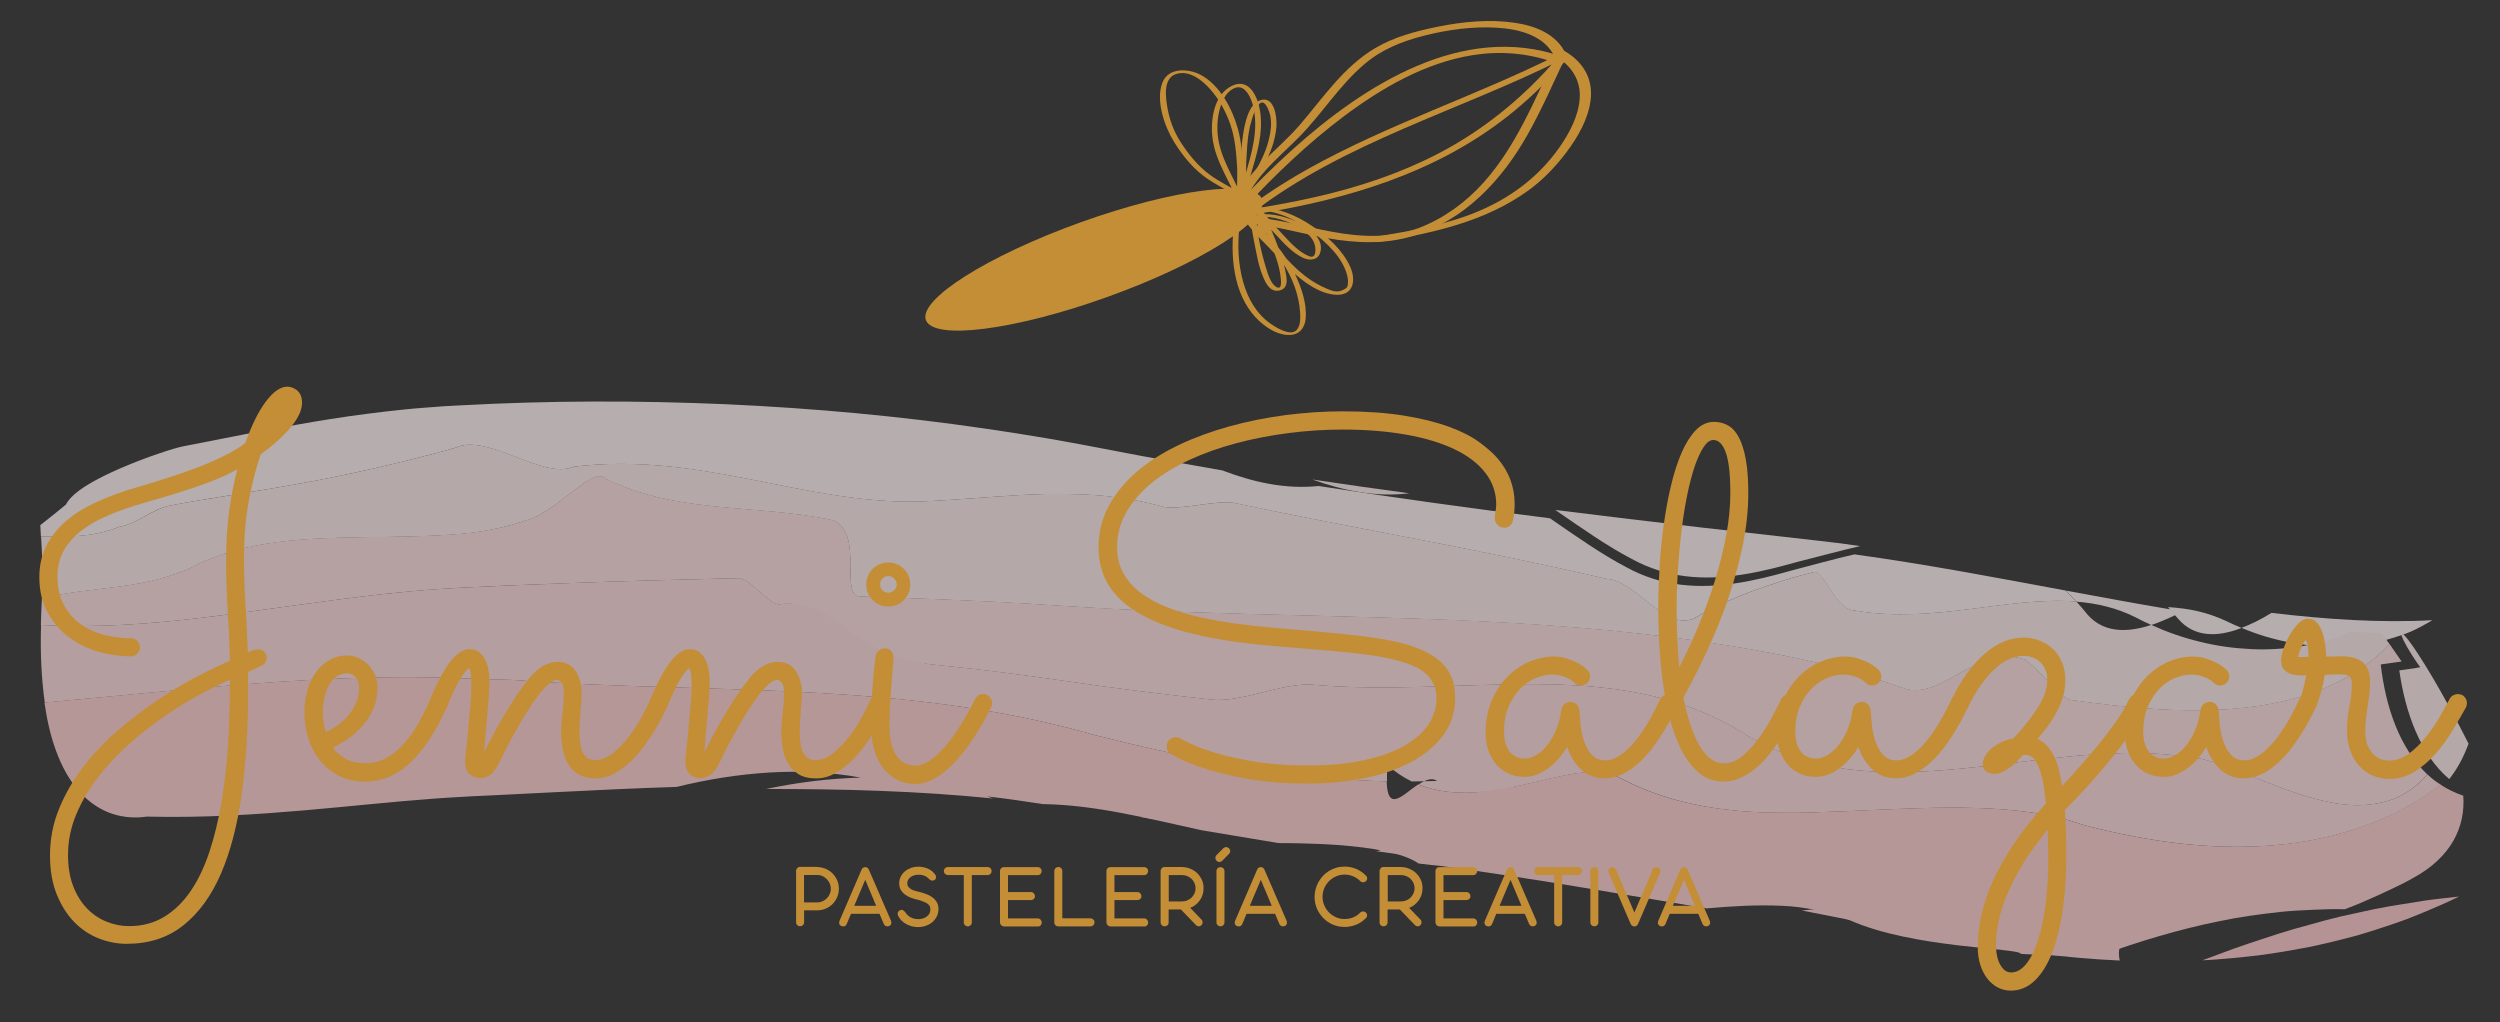 <?xml version="1.0" encoding="utf-8"?>
<!-- Generator: Adobe Illustrator 25.2.0, SVG Export Plug-In . SVG Version: 6.00 Build 0)  -->
<svg version="1.1" id="Capa_1" xmlns="http://www.w3.org/2000/svg" xmlns:xlink="http://www.w3.org/1999/xlink" x="0px" y="0px"
	 viewBox="0 0 384 157" style="enable-background:new 0 0 384 157;" xml:space="preserve">
<rect x="0" y="0" width="384" height="157" fill="#333333" stroke="none"/>
<style type="text/css">
	.st0{opacity:0.8;}
	.st1{fill:#FFB4B6;}
	.st2{fill:#FFF3F4;}
	.st3{fill:#FFEAEA;}
	.st4{fill:#FFD1D3;}
	.st5{fill:#FFDBDC;}
	.st6{fill:#FFE0E1;}
	.st7{fill:#FFEAEB;}
	.st8{fill:#FFC9CA;}
	.st9{fill:#FFD0D1;}
	.st10{fill:#C48E37;}
	.st11{fill:#F4A2A2;}
</style>
<g>
	<g>
		<g>
			<g>
				<g class="st0">
					<g class="st0">
						<path class="st1" d="M227.73,120.96c0.22,4.9,2.54,2,4.83,0.4c-0.35-0.13-0.7-0.29-1.05-0.46
							C230.26,120.93,229,120.96,227.73,120.96z"/>
						<path class="st1" d="M231.52,120.9c0.35,0.16,0.7,0.32,1.05,0.46c0.29-0.2,0.57-0.38,0.85-0.51
							C232.79,120.86,232.15,120.88,231.52,120.9z"/>
						<path class="st1" d="M227.76,118.47c-0.06,1-0.06,1.81-0.04,2.49c1.27,0.01,2.53-0.02,3.79-0.06
							C230.23,120.3,228.97,119.51,227.76,118.47z"/>
						<path class="st1" d="M233.41,120.84c0.66-0.03,1.34-0.03,2-0.08C234.81,120.36,234.12,120.48,233.41,120.84z"/>
						<path class="st2" d="M285.72,83.88l-3.15-0.44l-3.24-0.38c-2.05-0.23-4.11-0.46-6.16-0.7c-3.85-0.44-7.69-0.87-11.52-1.3
							c-7.65-0.88-15.23-1.79-22.76-2.73c4.07,2.8,8.08,5.62,11.71,7.5c5.45,3.01,11.13,3.32,16.87,2.45
							c2.88-0.43,5.74-1.17,8.67-1.99C279.31,85.5,282.59,84.59,285.72,83.88z"/>
						<path class="st3" d="M216.47,75.77c-4.99-0.67-9.96-1.38-14.91-2.12C206.28,75.34,211.29,76.41,216.47,75.77z"/>
						<path class="st2" d="M284.84,85.15c-3.09,0.71-6.47,1.65-9.51,2.44c-2.89,0.82-5.78,1.57-8.65,1.99
							c-5.74,0.87-11.42,0.55-16.88-2.46c-3.64-1.89-7.65-4.69-11.72-7.51c-11.99-1.51-23.82-3.15-35.54-4.96
							c-5.18,0.54-10.13-0.62-14.8-2.4c-5.74-1-11.46-2.01-17.14-3.12l-4.42-0.84l-4.93-0.89c-3.29-0.55-6.58-1.09-9.88-1.56
							c-13.19-1.93-26.46-3.14-39.87-3.75c-13.41-0.58-26.96-0.58-40.72,0.17l-2.61,0.14l-3.02,0.23c-2.04,0.14-3.95,0.37-5.92,0.58
							c-1.95,0.21-3.8,0.49-5.72,0.74c-1.82,0.28-3.7,0.55-5.48,0.86c-7.17,1.2-13.79,2.56-19.91,3.75
							c-0.71,0.14-2.13,0.55-3.89,1.16c-1.71,0.58-3.76,1.36-5.68,2.19c-3.86,1.67-7.43,3.62-8.42,5.59
							c-1.32,1.1-2.61,2.13-3.94,3.16l0.09,1.75c3.69-0.01,7.68,0.27,12.01-1.48c1.33-0.19,2.63-0.91,3.9-1.6
							c1.3-0.72,2.6-1.43,4-1.69c6.37-1.2,12.89-2.09,19.96-3.38c3.58-0.63,7.22-1.4,11.21-2.29c1.95-0.47,4.04-0.93,6.15-1.49
							c1.08-0.27,2.18-0.55,3.28-0.83c0.56-0.15,1.12-0.3,1.68-0.45c0.51-0.15,1.03-0.3,1.54-0.45c2.39-1.11,5.76,0.11,9.07,1.39
							c3.32,1.26,6.59,2.59,8.99,1.56c9.69-1.21,18.63,0.26,27.23,1.94c8.62,1.69,16.91,3.59,25.8,3.41
							c7.3-0.31,13.5-1.03,19.69-1.17c1.55-0.02,3.1-0.01,4.66,0.04c0.72,0.03,1.45,0.07,2.19,0.1c0.71,0.04,1.42,0.1,2.14,0.17
							c2.87,0.31,5.86,0.8,9.08,1.71c2.93,0.36,7.53-0.99,10.45-0.69c18.81,3.98,37.98,7.15,57.39,11.7
							c4.5,0.17,8.79,7.92,13.4,6.14c3.08-1.81,6.14-3.18,9.19-4.3c1.53-0.57,3.05-1.07,4.57-1.55c0.77-0.24,1.49-0.47,2.31-0.69
							l2.5-0.65c1.67,0.05,3.14,5.78,6.29,5.94c12.19,2.06,23.47-2.22,33.94-1.4c-0.55-0.61-1.1-1.17-1.65-1.7
							C306.78,88.76,296.12,86.71,284.84,85.15z"/>
						<g>
							<path class="st2" d="M348.89,94.14c-1.53,0.97-3.1,1.74-4.59,2.3c4.71,2,9.84,2.95,15.01,2.89c1.27-0.06,2.54-0.18,3.8-0.35
								c0.63-0.09,1.27-0.18,1.89-0.3c0.61-0.15,1.22-0.3,1.82-0.48c1.2-0.35,2.41-0.73,3.55-1.21c1.11-0.52,2.2-1.1,3.24-1.73
								C365.72,95.7,357.37,95.14,348.89,94.14z"/>
							<path class="st2" d="M333,93.25l0.3,0.34c-5.31-0.9-10.63-1.88-16.02-2.88c0.56,0.53,1.11,1.09,1.65,1.7
								c3.12,0.26,6.12,0.92,9.11,2.42c0.79,0.42,1.59,0.8,2.4,1.17c1.17-0.38,2.4-0.91,3.64-1.5c0.19,0.22,0.39,0.43,0.58,0.66
								c2.39,2.68,5.86,2.77,9.64,1.29c-0.8-0.34-1.61-0.69-2.38-1.07c-1.46-0.67-2.96-1.19-4.43-1.52
								C336.01,93.52,334.52,93.35,333,93.25z"/>
						</g>
						<path class="st4" d="M326.04,144.22c-2.75-1.59-5.2-2.23-7.56-2.34c-2.31-0.13-4.51,0.25-6.71,0.69
							c-2.18,0.44-4.34,0.93-6.63,1.02c-2.27,0.1-4.6-0.2-7.18-1.35c-7.44-2.98-14.63-3.11-21.2-2.39
							c7.43,1.41,15.3,3.15,23.42,4.62c8.13,1.46,16.57,2.67,25.42,3.07C325.36,146.59,325.4,145.5,326.04,144.22z"/>
						<path class="st5" d="M372.86,118.95c-1.41,1.64-3.17,2.96-5.33,3.82c-2.13,0.75-4.69,1.13-7.62,0.78
							c-4.96-0.65-9.41-2.47-13.53-4.13c-2.06-0.86-4.05-1.64-6-2.24c-1.95-0.63-3.87-1.05-5.8-1.11c-10.74-1.37-22.49,1-34.06,2.05
							c-5.77,0.54-11.47,0.71-16.93,0c-2.75-0.4-5.42-0.93-8.09-1.88c-2.76-0.92-5.48-2.18-8.13-3.9
							c-9.86-5.92-20.47-7.2-31.56-7.26c-11.08-0.05-22.66,1.11-34.11,0.09c-4.57-0.39-11.05,2.79-15.65,2.28
							c-7.65-0.85-14.91-1.75-21.96-2.79c-7.01-1.02-13.73-1.9-20.55-2.56c-2.64-0.26-4.67-1.04-6.43-2.04
							c-1.76-1.01-3.24-2.27-4.79-3.44c-3.1-2.36-6.48-4.5-12.71-3.8c-1.53-0.08-4.5-3.97-6.07-4.02
							c-8.98,0.21-18.02,0.45-27.11,0.8c-4.54,0.18-9.1,0.35-13.66,0.58c-2.25,0.09-4.65,0.25-7.01,0.41
							c-2.35,0.2-4.7,0.41-7.02,0.67c-9.3,1.03-18.35,2.5-27.12,3.55c-8.78,1.08-17.3,1.65-25.31,1.18
							c-0.14,4.18,0.05,8.22,0.57,11.93c12.16-1.1,24.52-2.43,36.74-3.24c6.09-0.4,12.11-0.64,17.9-0.66c1.45-0.02,2.88,0,4.3,0.03
							c1.42,0,2.82,0.06,4.21,0.11c1.42,0.05,2.83,0.1,4.24,0.15c1.42,0.04,2.83,0.08,4.23,0.12c30.18,2.25,60.09-0.04,89.73,8.5
							c14.26,3.58,29.85,6.77,44.81,7.09c-0.02-0.68,0-1.49,0.08-2.49c1.19,1.06,2.44,1.87,3.72,2.5c0.64-0.01,1.27-0.02,1.9-0.03
							c0.72-0.35,1.41-0.46,2-0.05c-0.66,0.03-1.34,0.03-2,0.05c-0.28,0.13-0.57,0.3-0.86,0.5c5.56,2.22,11.67,1.1,17.16-0.19
							c5.49-1.27,10.37-2.67,13.67-0.9c5.69,3.06,11.86,4.54,18.19,5.13c1.58,0.15,3.17,0.23,4.77,0.28l2.4,0.03l2.32-0.01
							c1.49-0.02,2.98-0.07,4.48-0.14c1.52-0.04,3.05-0.11,4.57-0.18c6.12-0.27,12.27-0.6,18.16-0.41c5.87,0.18,11.44,0.83,16.4,2.6
							c10.16,2.66,20,3.93,29.36,3.12c9.33-0.81,18.25-3.73,25.57-9.29C374.15,120.08,373.48,119.55,372.86,118.95z"/>
						<path class="st6" d="M368.89,101.61c-0.73-1.08-1.37-2-1.87-2.71c-5.44,5.92-13.6,8.85-22.24,9.79
							c-8.69,0.97-17.91,0.04-26.61-1.18c-1.52-0.11-4.28-4.12-7.19-6.24c-7.48-2.47-12.8,6.65-18.8,4.36
							c-3.3-1.18-6.65-2.19-10.03-3.1c-3.39-0.87-6.89-1.62-10.16-2.24c-6.64-1.26-13.27-2.22-19.89-2.96
							c-13.24-1.48-26.44-2.1-39.66-2.48c-13.22-0.41-26.47-0.59-39.72-1.25c-3.33-0.15-6.59-0.37-9.97-0.58
							c-3.42-0.24-6.85-0.43-10.26-0.61c-6.83-0.34-13.64-0.58-20.44-0.81c-3.11-0.21,0.67-9.5-3.99-11.68
							c-6.31-1.34-12.29-1.53-18.06-2.13c-5.78-0.6-11.35-1.52-17.03-4.3c-1.66-1.87-6.37,3.94-11.04,6.04
							c-2.16,0.81-4.29,1.4-6.41,1.79c-2.14,0.43-4.19,0.65-6.38,0.8c-4.56,0.3-8.99,0.33-13.39,0.38
							c-8.77,0.14-17.21,0.48-24.88,3.91c-4.08,2.23-8.29,3.09-12.42,3.66c-4.14,0.56-8.14,0.84-12.01,1.86
							c-0.08,1.36-0.13,2.72-0.16,4.07c8.01,0.47,16.53-0.1,25.31-1.18c8.78-1.05,17.82-2.52,27.12-3.55
							c2.32-0.26,4.67-0.47,7.02-0.67c2.36-0.16,4.77-0.33,7.01-0.41c4.56-0.24,9.12-0.4,13.66-0.58c9.09-0.35,18.13-0.59,27.11-0.8
							c1.57,0.04,4.54,3.94,6.07,4.02c4.81-0.55,7.49,1.53,10.61,3.82c3.12,2.31,6.67,4.81,13.32,5.46
							c6.94,0.68,13.61,1.55,20.56,2.56c6.99,1.03,14.19,1.93,21.96,2.79c4.6,0.52,11.09-2.67,15.65-2.28
							c11.45,1.02,23.03-0.14,34.11-0.09c11.09,0.06,21.71,1.34,31.56,7.26c2.65,1.72,5.37,2.98,8.13,3.9
							c2.68,0.95,5.34,1.49,8.09,1.88c5.46,0.71,11.17,0.54,16.93,0c11.58-1.05,23.33-3.42,34.06-2.05c1.93,0.06,3.85,0.48,5.8,1.11
							c1.96,0.6,3.95,1.38,6,2.24c4.12,1.66,8.57,3.47,13.53,4.13c2.93,0.35,5.49-0.03,7.62-0.78c2.16-0.86,3.92-2.18,5.33-3.82
							c-4.32-4.12-6.41-10.42-7.16-16.9C366.49,101.95,367.72,101.78,368.89,101.61z"/>
						<path class="st7" d="M379.17,114.22c-4.23-8.37-7.63-13.8-9.26-15.93c-0.83-1.08-1.23-1.3-1.01-0.61
							c0.22,0.67,1.08,2.34,2.84,4.8c-1.15,0.25-2.42,0.36-3.21,0.49c0.46,3.23,1.25,6.41,2.49,9.3c0.62,1.44,1.35,2.81,2.21,4.08
							c0.86,1.24,1.84,2.35,2.97,3.32C377.47,118.07,378.44,116.24,379.17,114.22z"/>
						<path class="st7" d="M365.81,97.24c-0.75,0.01-1.53-0.03-2.32-0.08l-2.33-0.12c-0.59,0.26-1.2,0.51-1.8,0.74
							c-0.62,0.22-1.25,0.4-1.88,0.58c-1.26,0.36-2.55,0.65-3.84,0.89c-2.63,0.38-5.26,0.6-7.93,0.45
							c-2.66-0.13-5.28-0.49-7.85-1.14c-2.55-0.61-5.05-1.49-7.42-2.57c-3.95,1.29-7.46,1.13-9.85-1.65
							c-0.55-0.7-1.11-1.33-1.66-1.95c-10.47-0.83-21.76,3.45-33.94,1.4c-3.15-0.17-4.62-5.89-6.29-5.94l-2.5,0.65
							c-0.82,0.22-1.54,0.46-2.31,0.69c-1.52,0.48-3.04,0.99-4.57,1.55c-3.05,1.12-6.11,2.48-9.19,4.3
							c-4.61,1.78-8.91-5.97-13.4-6.14c-19.4-4.56-38.58-7.72-57.39-11.7c-2.92-0.3-7.52,1.05-10.45,0.69
							c-3.22-0.9-6.21-1.4-9.08-1.71c-0.72-0.07-1.43-0.13-2.14-0.17c-0.74-0.03-1.46-0.07-2.19-0.1c-1.56-0.06-3.11-0.06-4.66-0.04
							c-6.19,0.14-12.39,0.86-19.69,1.17c-8.89,0.18-17.18-1.72-25.8-3.41c-8.6-1.68-17.54-3.15-27.23-1.94
							c-2.4,1.03-5.67-0.3-8.99-1.56c-3.31-1.28-6.68-2.5-9.07-1.39c-0.52,0.15-1.03,0.3-1.54,0.45c-0.56,0.15-1.13,0.3-1.68,0.45
							c-1.11,0.28-2.2,0.55-3.28,0.83c-2.11,0.56-4.2,1.01-6.15,1.49c-3.99,0.89-7.63,1.66-11.21,2.29
							c-7.07,1.3-13.59,2.19-19.96,3.38c-1.4,0.26-2.7,0.98-4,1.69c-1.26,0.68-2.57,1.4-3.9,1.6c-4.33,1.74-8.32,1.47-12.01,1.48
							l0.35,6.48c-0.09,1.02-0.16,2.04-0.22,3.07c3.87-1.02,7.88-1.3,12.01-1.86c4.13-0.57,8.34-1.43,12.42-3.66
							c7.67-3.43,16.12-3.76,24.88-3.91c4.4-0.05,8.83-0.08,13.39-0.38c2.2-0.15,4.24-0.37,6.38-0.8c2.12-0.4,4.26-0.99,6.41-1.79
							c4.67-2.1,9.38-7.9,11.04-6.04c5.68,2.78,11.25,3.7,17.03,4.3c5.77,0.6,11.76,0.79,18.06,2.13
							c4.65,2.18,0.87,11.48,3.99,11.68c6.79,0.23,13.6,0.47,20.44,0.81c3.41,0.18,6.83,0.37,10.26,0.61
							c3.38,0.2,6.64,0.43,9.97,0.58c13.25,0.66,26.5,0.84,39.72,1.25c13.22,0.39,26.43,1.01,39.66,2.48
							c6.62,0.74,13.25,1.71,19.89,2.96c3.27,0.62,6.77,1.37,10.16,2.24c3.38,0.91,6.73,1.92,10.03,3.1c6,2.29,11.32-6.83,18.8-4.36
							c2.91,2.13,5.67,6.14,7.19,6.24c8.7,1.22,17.93,2.15,26.61,1.18c8.65-0.94,16.81-3.87,22.24-9.79
							C366.28,97.89,365.81,97.24,365.81,97.24z"/>
						<path class="st4" d="M175.19,125.52c6.89,0.95,13.94,1.91,21.24,3.05c0.46,0.04,1.56,0.2,3.1,0.42
							C191.51,127.41,183.28,125.44,175.19,125.52z"/>
						<path class="st4" d="M211.39,130.74c7.84,1.14,16.72,2.24,21.48,2.77c-5.05-3.37-10.39-5.8-16.59-6.22
							C216.29,127.29,213,130.73,211.39,130.74z"/>
						<g>
							<path class="st8" d="M338.3,147.5c1.51-0.06,3.1-0.2,4.67-0.34c1.57-0.15,3.13-0.31,4.72-0.52c1.62-0.23,3.23-0.49,4.84-0.78
								l2.42-0.45l2.49-0.56c1.66-0.39,3.31-0.81,4.95-1.26c1.7-0.51,3.39-1.05,5.08-1.63c0.84-0.29,1.67-0.57,2.52-0.9
								c0.86-0.35,1.72-0.7,2.59-1.05c1.73-0.74,3.39-1.43,5.12-2.3c-1.85,0.22-3.59,0.37-5.36,0.64c-1.73,0.28-3.45,0.55-5.17,0.83
								c-1.68,0.29-3.36,0.64-5.03,1.02c-1.63,0.33-3.25,0.71-4.87,1.14c-1.61,0.44-3.21,0.89-4.82,1.33
								c-1.59,0.46-3.18,0.96-4.77,1.5c-1.57,0.51-3.12,1.03-4.69,1.59L338.3,147.5z"/>
							<path class="st9" d="M374.87,120.53c-7.32,5.56-16.24,8.48-25.57,9.29c-9.37,0.82-19.2-0.45-29.36-3.12
								c-4.96-1.76-10.53-2.42-16.4-2.6c-5.89-0.18-12.05,0.15-18.16,0.41c-1.52,0.08-3.04,0.14-4.57,0.18
								c-1.49,0.07-2.99,0.13-4.48,0.14l-2.32,0.01l-2.4-0.03c-1.6-0.05-3.19-0.13-4.77-0.28c-6.33-0.59-12.5-2.06-18.19-5.13
								c-3.3-1.77-8.18-0.37-13.67,0.9c-5.48,1.28-11.6,2.41-17.16,0.19c-2.32,1.55-4.7,4.42-4.83-0.48
								c-14.96-0.33-30.55-3.52-44.81-7.09c-29.63-8.54-59.55-6.25-89.73-8.5c-1.4-0.04-2.81-0.08-4.23-0.12
								c-1.4-0.05-2.82-0.1-4.24-0.15c-1.39-0.04-2.79-0.11-4.21-0.11c-1.42-0.03-2.85-0.04-4.3-0.03
								c-5.79,0.02-11.81,0.26-17.9,0.66c-12.22,0.8-24.58,2.14-36.74,3.24c0.76,5.41,2.35,10.07,5.03,13.29
								c1.32,1.58,2.88,2.79,4.7,3.55c1.78,0.72,3.83,1,6.01,0.68c8.86,0.22,16.89-0.34,24.16-0.96c7.26-0.63,13.79-1.35,19.69-1.78
								c1.46-0.09,2.93-0.23,4.31-0.28l2.14-0.12c0.81-0.04,1.62-0.07,2.42-0.11c3.22-0.16,6.42-0.32,9.6-0.48
								c6.37-0.32,12.69-0.63,19.03-0.83c9.53-2.32,19.14-3.1,28.31-1.43c-4.81,0.13-9.68,0.72-14.56,1.75
								c11.49-0.01,23.05,0.27,34.9,1.46c-0.33-0.13-0.68-0.21-1.01-0.33c1.42,0.16,2.84,0.34,4.25,0.54
								c1.45,0.21,2.92,0.43,4.4,0.65c8.12,0.12,16.31,2.26,24.33,4.01c2.82,0.47,7.14,1.19,11.86,1.98c0.8,0,4.94-0.01,9.49,0.32
								c4.55,0.37,9.51,1.09,12.02,2.82c1.62,0.19,2.76,0.32,3.23,0.35c14.28,1.91,27.82,4.35,41.01,6.54
								c3.85-0.35,7.69-0.57,11.56-0.4c0.48,0.02,0.99,0.05,1.43,0.09l1.26,0.14c0.84,0.11,1.68,0.25,2.52,0.42
								c1.65,0.32,3.47,0.88,5.2,1.56c1.18,0.53,2.49,1,3.87,1.42c1.37,0.42,2.76,0.76,4.2,1.07c2.91,0.63,5.81,1.04,8.52,1.37
								c1.34,0.15,2.61,0.29,3.75,0.41c1.17,0.12,2.21,0.23,3.08,0.31c1.75,0.19,2.82,0.36,2.87,0.6c3.97,0.24,7.99,0.34,12.14,0.25
								c2.97-1.06,6.05-2.1,9.06-2.97c3.05-0.89,6.13-1.67,9.22-2.29c3.15-0.67,6.22-1.08,9.47-1.44c1.61-0.17,3.21-0.25,4.85-0.32
								c1.66-0.09,3.33-0.13,5.02-0.09c1.67-0.62,3.42-1.38,5.14-2.16c0.85-0.4,1.71-0.8,2.56-1.2l1.27-0.62l1.3-0.7
								c6.24-3.32,8.25-8.11,7.92-12.76C377.11,121.79,375.94,121.22,374.87,120.53z"/>
						</g>
					</g>
				</g>
			</g>
		</g>
	</g>
	<g>
		<path class="st10" d="M40.04,69.8c-0.72,2.08-1.32,4.46-1.82,7.15c-0.5,2.69-0.74,5.64-0.74,8.86c0,2.28,0.07,4.58,0.22,6.91
			c0.15,2.33,0.27,4.83,0.37,7.5c0.59-0.32,1.11-0.48,1.56-0.48c0.35,0,0.66,0.12,0.93,0.35c0.27,0.24,0.41,0.54,0.41,0.91
			c0,0.54-0.25,0.95-0.74,1.21s-1.2,0.59-2.12,0.98v3.23c0,5.64-0.33,10.82-0.98,15.54c-0.66,4.72-1.71,8.78-3.17,12.18
			s-3.39,6.06-5.77,7.97s-5.3,2.86-8.74,2.86c-1.46,0-2.9-0.28-4.31-0.84c-1.41-0.56-2.67-1.4-3.77-2.54
			c-1.1-1.14-1.99-2.56-2.67-4.25c-0.68-1.7-1.02-3.68-1.02-5.96c0-2.5,0.46-4.88,1.39-7.15c0.93-2.27,2.15-4.39,3.68-6.39
			s3.26-3.84,5.22-5.53c1.96-1.7,3.95-3.24,6-4.62s4.05-2.6,6.03-3.64c1.98-1.04,3.75-1.89,5.31-2.56
			c-0.05-2.55-0.16-5.11-0.33-7.67c-0.17-2.56-0.26-5.19-0.26-7.89c0-2.53,0.15-4.96,0.46-7.3s0.74-4.52,1.28-6.55
			c-0.97,0.54-2.02,1.05-3.17,1.52c-1.15,0.47-2.36,0.92-3.62,1.34s-2.56,0.83-3.88,1.23c-1.32,0.4-2.63,0.78-3.92,1.15
			c-1.96,0.57-3.73,1.19-5.33,1.88c-1.6,0.68-2.96,1.47-4.1,2.36s-2.02,1.91-2.66,3.04c-0.63,1.14-0.95,2.45-0.95,3.94
			c0,1.73,0.33,3.21,1,4.42c0.67,1.21,1.54,2.2,2.62,2.95s2.29,1.3,3.64,1.63c1.35,0.33,2.69,0.5,4.03,0.5
			c0.4,0,0.72,0.14,0.98,0.41c0.26,0.27,0.39,0.61,0.39,1s-0.14,0.72-0.43,0.98c-0.28,0.26-0.6,0.39-0.95,0.39
			c-1.68,0-3.36-0.24-5.03-0.72c-1.67-0.48-3.17-1.23-4.51-2.23c-1.34-1-2.43-2.27-3.27-3.81c-0.84-1.53-1.26-3.34-1.26-5.42
			c0-1.81,0.37-3.42,1.1-4.85s1.75-2.69,3.06-3.81s2.9-2.09,4.75-2.93c1.86-0.84,3.91-1.58,6.16-2.23c1.63-0.47,3.26-0.97,4.86-1.49
			c1.61-0.52,3.14-1.06,4.59-1.62c1.45-0.56,2.78-1.14,3.99-1.75c1.21-0.61,2.25-1.24,3.12-1.91c0.99-2.77,2.05-4.91,3.19-6.41
			s2.23-2.25,3.27-2.25c0.22,0,0.46,0.04,0.72,0.13c0.26,0.09,0.51,0.22,0.74,0.41c0.24,0.19,0.43,0.44,0.58,0.76
			c0.15,0.32,0.22,0.72,0.22,1.19c0,1.09-0.57,2.33-1.71,3.71S41.99,68.39,40.04,69.8z M35.32,104.41
			c-1.44,0.62-3.04,1.41-4.83,2.38c-1.78,0.97-3.6,2.09-5.44,3.38c-1.84,1.29-3.64,2.71-5.38,4.27c-1.75,1.56-3.3,3.24-4.68,5.03
			c-1.37,1.79-2.48,3.69-3.3,5.68c-0.83,1.99-1.24,4.05-1.24,6.18c0,1.81,0.26,3.39,0.78,4.75c0.52,1.36,1.22,2.5,2.1,3.42
			s1.88,1.6,3.01,2.06c1.13,0.46,2.28,0.69,3.47,0.69c2.05,0,3.86-0.48,5.42-1.43c1.56-0.95,2.91-2.28,4.07-3.97
			c1.15-1.7,2.11-3.71,2.88-6.05c0.77-2.34,1.39-4.91,1.86-7.72c0.47-2.81,0.8-5.79,1-8.95C35.22,110.97,35.32,107.73,35.32,104.41z
			"/>
		<path class="st10" d="M51.14,114.85c0.52,0.72,1.19,1.29,2.01,1.73c0.82,0.43,1.82,0.65,3.01,0.65c1.21,0,2.31-0.29,3.3-0.87
			s1.89-1.34,2.71-2.28c0.82-0.94,1.55-1.99,2.19-3.16c0.64-1.16,1.23-2.33,1.75-3.49c0.12-0.27,0.3-0.48,0.52-0.61
			s0.47-0.2,0.74-0.2c0.42,0,0.76,0.15,1.02,0.45s0.39,0.62,0.39,0.97c0,0.12-0.01,0.23-0.04,0.32c-0.02,0.09-0.06,0.18-0.11,0.28
			c-1.71,3.76-3.57,6.6-5.59,8.5c-2.02,1.91-4.3,2.88-6.85,2.93c-1.63,0-3.04-0.32-4.23-0.95c-1.19-0.63-2.17-1.45-2.93-2.45
			c-0.77-1-1.34-2.14-1.71-3.4c-0.37-1.26-0.56-2.53-0.56-3.79c0-1.26,0.15-2.43,0.46-3.49c0.31-1.06,0.76-1.99,1.34-2.78
			c0.58-0.79,1.27-1.41,2.08-1.86c0.8-0.45,1.69-0.67,2.66-0.67c0.57,0,1.13,0.12,1.69,0.35s1.06,0.57,1.5,1s0.8,0.96,1.08,1.58
			c0.27,0.62,0.41,1.32,0.41,2.12c0,1.01-0.17,1.97-0.52,2.86s-0.82,1.72-1.43,2.49c-0.61,0.77-1.33,1.47-2.17,2.12
			C53.01,113.82,52.11,114.38,51.14,114.85z M50.03,112.43c0.77-0.32,1.47-0.73,2.1-1.23c0.63-0.5,1.17-1.04,1.62-1.63
			s0.79-1.22,1.04-1.88s0.37-1.32,0.37-1.99c0-0.74-0.19-1.31-0.56-1.69c-0.37-0.38-0.8-0.58-1.3-0.58c-0.67,0-1.24,0.19-1.71,0.56
			s-0.85,0.85-1.15,1.45s-0.51,1.26-0.65,1.99s-0.2,1.45-0.2,2.17c0,0.45,0.04,0.92,0.13,1.41C49.8,111.52,49.9,111.99,50.03,112.43
			z"/>
		<path class="st10" d="M74.35,115.59c0.4-0.82,0.85-1.71,1.37-2.69c0.52-0.98,1.08-1.97,1.67-2.97c0.59-1,1.22-2,1.88-2.99
			c0.66-0.99,1.34-1.93,2.06-2.82c0.72-0.87,1.44-1.49,2.17-1.88c0.73-0.38,1.42-0.58,2.06-0.58c1.29,0,2.24,0.47,2.86,1.41
			c0.62,0.94,0.93,2.1,0.93,3.49c0,0.32-0.02,0.71-0.06,1.17s-0.07,0.95-0.11,1.47c-0.04,0.52-0.07,1.05-0.11,1.58
			c-0.04,0.53-0.06,1.03-0.06,1.5c0,0.59,0.03,1.16,0.09,1.71c0.06,0.54,0.18,1.02,0.35,1.43c0.17,0.41,0.42,0.73,0.74,0.97
			s0.74,0.35,1.26,0.35c0.94,0,1.86-0.37,2.75-1.1s1.71-1.6,2.47-2.6s1.41-2.02,1.97-3.06c0.56-1.04,0.97-1.88,1.24-2.53
			c0.12-0.27,0.3-0.48,0.54-0.63c0.24-0.15,0.49-0.22,0.76-0.22c0.42,0,0.76,0.15,1.02,0.46c0.26,0.31,0.39,0.64,0.39,0.98
			c0,0.17-0.04,0.35-0.11,0.52c-0.1,0.2-0.3,0.61-0.59,1.23c-0.3,0.62-0.69,1.33-1.17,2.14c-0.48,0.8-1.05,1.66-1.69,2.56
			c-0.64,0.9-1.36,1.73-2.14,2.47c-0.78,0.74-1.62,1.36-2.53,1.86c-0.9,0.5-1.85,0.74-2.84,0.74c-1.11,0-2.02-0.22-2.71-0.65
			s-1.24-1-1.63-1.71s-0.66-1.49-0.8-2.34c-0.14-0.85-0.2-1.71-0.2-2.58c0-0.37,0.02-0.79,0.06-1.26c0.04-0.47,0.09-0.97,0.15-1.49
			c0.06-0.52,0.11-1.04,0.15-1.56c0.04-0.52,0.06-1.01,0.06-1.49c0-0.79-0.12-1.33-0.37-1.62c-0.25-0.28-0.47-0.43-0.67-0.43
			c-0.4,0-0.85,0.23-1.36,0.69s-1.04,1.06-1.6,1.8c-0.56,0.74-1.13,1.58-1.71,2.51s-1.13,1.85-1.63,2.77
			c-0.51,0.92-0.98,1.79-1.41,2.62s-0.77,1.52-1.02,2.06c-0.5,1.04-0.99,1.74-1.49,2.1s-1,0.54-1.52,0.54
			c-0.72,0-1.29-0.22-1.73-0.65c-0.43-0.43-0.65-1.05-0.65-1.84c0-0.17,0.02-0.51,0.07-1.02c0.05-0.51,0.11-1.11,0.19-1.82
			c0.07-0.71,0.15-1.47,0.22-2.28c0.07-0.82,0.15-1.63,0.22-2.43c0.07-0.8,0.14-1.55,0.19-2.25c0.05-0.69,0.07-1.27,0.07-1.75
			c0-0.62-0.02-1.21-0.07-1.78c-0.05-0.57-0.15-0.92-0.3-1.04c-0.22,0.07-0.62,0.54-1.19,1.39c-0.57,0.85-1.3,2.36-2.19,4.51
			c-0.12,0.27-0.31,0.48-0.56,0.63c-0.25,0.15-0.51,0.22-0.78,0.22c-0.42,0-0.76-0.14-1-0.43c-0.25-0.28-0.37-0.61-0.37-0.98
			c0-0.17,0.04-0.36,0.11-0.56c1.11-2.65,2.16-4.6,3.14-5.85c0.98-1.25,1.95-1.88,2.91-1.88c0.57,0,1.05,0.14,1.45,0.43
			c0.4,0.28,0.71,0.66,0.95,1.13c0.24,0.47,0.41,0.99,0.52,1.56s0.17,1.15,0.17,1.75c0,0.45-0.03,1.14-0.09,2.08
			c-0.06,0.94-0.14,1.95-0.24,3.03c-0.1,1.08-0.19,2.15-0.28,3.21C74.51,113.98,74.42,114.87,74.35,115.59z"/>
		<path class="st10" d="M108.18,115.59c0.4-0.82,0.85-1.71,1.37-2.69c0.52-0.98,1.08-1.97,1.67-2.97c0.59-1,1.22-2,1.88-2.99
			c0.66-0.99,1.34-1.93,2.06-2.82c0.72-0.87,1.44-1.49,2.17-1.88c0.73-0.38,1.42-0.58,2.06-0.58c1.29,0,2.24,0.47,2.86,1.41
			c0.62,0.94,0.93,2.1,0.93,3.49c0,0.32-0.02,0.71-0.06,1.17s-0.07,0.95-0.11,1.47c-0.04,0.52-0.07,1.05-0.11,1.58
			c-0.04,0.53-0.06,1.03-0.06,1.5c0,0.59,0.03,1.16,0.09,1.71c0.06,0.54,0.18,1.02,0.35,1.43c0.17,0.41,0.42,0.73,0.74,0.97
			s0.74,0.35,1.26,0.35c0.94,0,1.86-0.37,2.75-1.1c0.89-0.73,1.71-1.6,2.47-2.6c0.76-1,1.41-2.02,1.97-3.06
			c0.56-1.04,0.97-1.88,1.24-2.53c0.12-0.27,0.3-0.48,0.54-0.63c0.24-0.15,0.49-0.22,0.76-0.22c0.42,0,0.76,0.15,1.02,0.46
			c0.26,0.31,0.39,0.64,0.39,0.98c0,0.17-0.04,0.35-0.11,0.52c-0.1,0.2-0.3,0.61-0.59,1.23c-0.3,0.62-0.69,1.33-1.17,2.14
			c-0.48,0.8-1.05,1.66-1.69,2.56c-0.64,0.9-1.36,1.73-2.14,2.47c-0.78,0.74-1.62,1.36-2.53,1.86c-0.9,0.5-1.85,0.74-2.84,0.74
			c-1.11,0-2.02-0.22-2.71-0.65s-1.24-1-1.63-1.71s-0.66-1.49-0.8-2.34c-0.14-0.85-0.2-1.71-0.2-2.58c0-0.37,0.02-0.79,0.06-1.26
			c0.04-0.47,0.09-0.97,0.15-1.49c0.06-0.52,0.11-1.04,0.15-1.56c0.04-0.52,0.06-1.01,0.06-1.49c0-0.79-0.12-1.33-0.37-1.62
			c-0.25-0.28-0.47-0.43-0.67-0.43c-0.4,0-0.85,0.23-1.36,0.69c-0.51,0.46-1.04,1.06-1.6,1.8c-0.56,0.74-1.13,1.58-1.71,2.51
			s-1.13,1.85-1.63,2.77c-0.51,0.92-0.98,1.79-1.41,2.62s-0.77,1.52-1.02,2.06c-0.5,1.04-0.99,1.74-1.49,2.1s-1,0.54-1.52,0.54
			c-0.72,0-1.29-0.22-1.73-0.65c-0.43-0.43-0.65-1.05-0.65-1.84c0-0.17,0.02-0.51,0.07-1.02c0.05-0.51,0.11-1.11,0.19-1.82
			c0.07-0.71,0.15-1.47,0.22-2.28c0.07-0.82,0.15-1.63,0.22-2.43c0.07-0.8,0.14-1.55,0.19-2.25c0.05-0.69,0.07-1.27,0.07-1.75
			c0-0.62-0.02-1.21-0.07-1.78c-0.05-0.57-0.15-0.92-0.3-1.04c-0.22,0.07-0.62,0.54-1.19,1.39c-0.57,0.85-1.3,2.36-2.19,4.51
			c-0.12,0.27-0.31,0.48-0.56,0.63c-0.25,0.15-0.51,0.22-0.78,0.22c-0.42,0-0.76-0.14-1-0.43c-0.25-0.28-0.37-0.61-0.37-0.98
			c0-0.17,0.04-0.36,0.11-0.56c1.11-2.65,2.16-4.6,3.14-5.85c0.98-1.25,1.95-1.88,2.91-1.88c0.57,0,1.05,0.14,1.45,0.43
			c0.4,0.28,0.71,0.66,0.95,1.13c0.24,0.47,0.41,0.99,0.52,1.56c0.11,0.57,0.17,1.15,0.17,1.75c0,0.45-0.03,1.14-0.09,2.08
			c-0.06,0.94-0.14,1.95-0.24,3.03c-0.1,1.08-0.19,2.15-0.28,3.21C108.33,113.98,108.25,114.87,108.18,115.59z"/>
		<path class="st10" d="M139.82,89.78c0,0.94-0.33,1.74-0.98,2.4c-0.66,0.66-1.45,0.98-2.4,0.98c-0.94,0-1.74-0.33-2.4-0.98
			c-0.66-0.66-0.98-1.45-0.98-2.4c0-0.47,0.09-0.91,0.26-1.32c0.17-0.41,0.41-0.77,0.72-1.08c0.31-0.31,0.67-0.55,1.08-0.72
			c0.41-0.17,0.85-0.26,1.32-0.26c0.47,0,0.91,0.09,1.32,0.26c0.41,0.17,0.77,0.41,1.08,0.72c0.31,0.31,0.55,0.67,0.72,1.08
			C139.73,88.87,139.82,89.31,139.82,89.78z M133.8,111.54c0-3.56,0.22-7.12,0.67-10.66c0.05-0.35,0.2-0.65,0.46-0.91
			s0.6-0.39,1.02-0.39c0.37,0,0.68,0.14,0.93,0.43s0.37,0.61,0.37,0.98c0,0.15-0.03,0.59-0.09,1.34c-0.06,0.74-0.14,1.63-0.22,2.66
			c-0.09,1.03-0.16,2.12-0.22,3.27s-0.09,2.21-0.09,3.17c0,1.31,0.13,2.37,0.39,3.17c0.26,0.8,0.59,1.43,1,1.88
			c0.41,0.45,0.84,0.74,1.3,0.89c0.46,0.15,0.9,0.22,1.32,0.22c0.69,0,1.41-0.25,2.15-0.74c0.74-0.5,1.5-1.19,2.28-2.08
			s1.57-1.96,2.36-3.21s1.57-2.64,2.34-4.18c0.12-0.25,0.3-0.44,0.52-0.58c0.22-0.14,0.47-0.2,0.74-0.2c0.4,0,0.72,0.15,0.98,0.45
			s0.39,0.62,0.39,0.97c0,0.25-0.05,0.46-0.15,0.63c-0.3,0.57-0.67,1.26-1.11,2.08c-0.45,0.82-0.95,1.66-1.52,2.53
			s-1.19,1.73-1.88,2.58c-0.68,0.85-1.4,1.62-2.17,2.3c-0.77,0.68-1.57,1.23-2.41,1.65s-1.7,0.63-2.56,0.63
			c-1.11,0-2.09-0.24-2.93-0.71s-1.55-1.1-2.14-1.89c-0.58-0.79-1.01-1.73-1.3-2.8C133.94,113.94,133.8,112.78,133.8,111.54z
			 M137.74,89.78c0-0.35-0.13-0.65-0.39-0.91s-0.56-0.39-0.91-0.39c-0.35,0-0.64,0.13-0.89,0.39s-0.37,0.56-0.37,0.91
			c0,0.35,0.12,0.64,0.37,0.89c0.25,0.25,0.54,0.37,0.89,0.37c0.35,0,0.65-0.12,0.91-0.37C137.61,90.43,137.74,90.13,137.74,89.78z"
			/>
		<path class="st10" d="M232.39,79.94c-0.07,0.35-0.24,0.62-0.48,0.82s-0.52,0.3-0.82,0.3c-0.45,0-0.8-0.14-1.08-0.43
			c-0.27-0.28-0.41-0.61-0.41-0.98c0-0.37,0.04-0.74,0.11-1.1c0.07-0.36,0.11-0.71,0.11-1.06c0-1.81-0.56-3.43-1.67-4.86
			c-1.11-1.44-2.69-2.64-4.73-3.62c-2.04-0.98-4.52-1.73-7.45-2.25c-2.92-0.52-6.18-0.78-9.77-0.78c-2.75,0-5.51,0.18-8.3,0.54
			c-2.78,0.36-5.46,0.88-8.02,1.56c-2.56,0.68-4.96,1.53-7.19,2.56c-2.23,1.03-4.17,2.22-5.81,3.56s-2.94,2.85-3.88,4.49
			c-0.94,1.65-1.41,3.45-1.41,5.4c0,1.51,0.33,2.84,0.98,3.99s1.55,2.15,2.69,3.01s2.48,1.58,4.03,2.19
			c1.55,0.61,3.22,1.11,5.03,1.52c1.81,0.41,3.69,0.74,5.64,1c1.96,0.26,3.92,0.48,5.9,0.65l5.72,0.48c2.85,0.25,5.4,0.51,7.65,0.78
			c2.25,0.27,4.23,0.62,5.94,1.04c2.85,0.72,4.95,1.75,6.31,3.08c1.36,1.34,2.04,3.12,2.04,5.35c0,2.15-0.59,4.05-1.78,5.68
			c-1.19,1.63-2.81,3.01-4.86,4.12c-2.05,1.11-4.46,1.96-7.2,2.53c-2.75,0.57-5.69,0.85-8.84,0.85c-3.42,0-6.42-0.23-9-0.69
			c-2.59-0.46-4.75-0.97-6.5-1.52c-1.75-0.56-3.08-1.07-3.99-1.54c-0.92-0.47-1.41-0.73-1.49-0.78c-0.45-0.25-0.67-0.64-0.67-1.19
			c0-0.42,0.15-0.76,0.45-1.02c0.3-0.26,0.62-0.39,0.97-0.39c0.27,0,0.52,0.07,0.74,0.22c0.02,0,0.45,0.22,1.28,0.65
			c0.83,0.43,2.07,0.91,3.71,1.43s3.68,0.99,6.11,1.41c2.43,0.42,5.25,0.63,8.47,0.63c3.19,0,6.02-0.26,8.47-0.78
			s4.51-1.24,6.18-2.17s2.93-2.02,3.79-3.27c0.85-1.25,1.28-2.61,1.28-4.07c0-0.87-0.15-1.62-0.46-2.25s-0.74-1.18-1.28-1.63
			c-0.54-0.46-1.19-0.85-1.95-1.17s-1.58-0.59-2.47-0.82c-0.94-0.25-1.95-0.46-3.03-0.63c-1.08-0.17-2.18-0.32-3.32-0.45
			c-1.14-0.12-2.28-0.24-3.43-0.33c-1.15-0.1-2.28-0.2-3.4-0.3l-5.72-0.48c-4.51-0.37-8.44-0.95-11.79-1.73
			c-3.35-0.78-6.15-1.78-8.37-3.01c-2.23-1.23-3.9-2.69-5.01-4.4s-1.67-3.7-1.67-5.98c0-2.33,0.53-4.46,1.58-6.41
			s2.49-3.69,4.31-5.25c1.82-1.56,3.95-2.91,6.39-4.07s5.04-2.11,7.82-2.88s5.64-1.34,8.61-1.73c2.97-0.38,5.89-0.58,8.76-0.58
			c3.59,0,6.71,0.22,9.38,0.65s4.94,0.99,6.83,1.67c1.89,0.68,3.45,1.45,4.66,2.32c1.21,0.87,2.19,1.72,2.93,2.56
			c1.76,2.05,2.64,4.39,2.64,7.02C232.65,78.32,232.56,79.15,232.39,79.94z"/>
		<path class="st10" d="M257.57,108.57c-0.1,0.2-0.3,0.61-0.61,1.24s-0.71,1.36-1.19,2.17s-1.05,1.67-1.69,2.56
			s-1.36,1.71-2.15,2.45c-0.79,0.74-1.65,1.36-2.56,1.84c-0.92,0.48-1.88,0.72-2.9,0.72c-1.44,0-2.64-0.46-3.62-1.37
			s-1.69-2.07-2.14-3.45c-0.84,1.41-1.84,2.53-3.01,3.36c-1.16,0.83-2.33,1.24-3.49,1.24c-0.92,0-1.75-0.17-2.49-0.5
			c-0.74-0.33-1.37-0.8-1.89-1.41c-0.52-0.61-0.92-1.32-1.21-2.14c-0.28-0.82-0.43-1.71-0.43-2.67c0-1.93,0.33-3.63,0.98-5.11
			c0.66-1.47,1.49-2.7,2.51-3.69c1.01-0.99,2.14-1.73,3.36-2.23s2.41-0.74,3.55-0.74c0.77,0,1.47,0.11,2.12,0.32
			c0.64,0.21,1.19,0.44,1.65,0.69c0.46,0.25,0.81,0.48,1.06,0.69c0.25,0.21,0.38,0.33,0.41,0.35c0.27,0.32,0.41,0.66,0.41,1
			c0,0.37-0.14,0.7-0.41,0.98c-0.27,0.28-0.59,0.43-0.97,0.43c-0.4,0-0.73-0.14-1-0.41c-0.05-0.05-0.16-0.14-0.33-0.28
			c-0.17-0.14-0.41-0.28-0.71-0.43c-0.3-0.15-0.65-0.28-1.06-0.39c-0.41-0.11-0.87-0.17-1.39-0.17c-0.77,0-1.58,0.17-2.45,0.52
			c-0.87,0.35-1.66,0.89-2.38,1.62s-1.32,1.65-1.8,2.75c-0.48,1.1-0.72,2.41-0.72,3.92c0,0.47,0.05,0.95,0.15,1.43
			c0.1,0.48,0.27,0.92,0.52,1.32c0.25,0.4,0.58,0.72,1,0.97c0.42,0.25,0.94,0.37,1.56,0.37c0.45,0,0.96-0.15,1.54-0.45
			s1.14-0.76,1.67-1.37c0.53-0.62,1.01-1.4,1.45-2.34c0.43-0.94,0.74-2.05,0.91-3.34c0.05-0.35,0.21-0.64,0.48-0.87
			s0.59-0.35,0.97-0.35c0.35,0,0.65,0.14,0.91,0.41s0.4,0.58,0.43,0.93c0.02,0.47,0.07,1.13,0.15,1.99c0.07,0.85,0.24,1.7,0.5,2.54
			c0.26,0.84,0.65,1.57,1.17,2.19c0.52,0.62,1.24,0.93,2.15,0.93c0.59,0,1.18-0.16,1.76-0.48c0.58-0.32,1.15-0.75,1.71-1.28
			c0.56-0.53,1.09-1.14,1.6-1.82c0.51-0.68,0.97-1.37,1.39-2.06s0.79-1.36,1.11-2.01c0.32-0.64,0.59-1.2,0.82-1.67
			c0.12-0.27,0.3-0.48,0.54-0.63c0.24-0.15,0.49-0.22,0.76-0.22c0.42,0,0.76,0.15,1.02,0.46c0.26,0.31,0.39,0.64,0.39,0.98
			C257.68,108.23,257.64,108.4,257.57,108.57z"/>
		<path class="st10" d="M276.13,108.65c-0.27,0.57-0.61,1.24-1.02,2.02s-0.87,1.59-1.39,2.43c-0.52,0.84-1.1,1.68-1.75,2.51
			c-0.64,0.83-1.34,1.57-2.1,2.23s-1.56,1.19-2.41,1.6c-0.85,0.41-1.76,0.61-2.73,0.61c-1.49,0-2.76-0.46-3.82-1.37
			c-1.06-0.92-1.97-2.12-2.71-3.6c-0.74-1.49-1.34-3.17-1.8-5.07c-0.46-1.89-0.81-3.82-1.06-5.79s-0.41-3.88-0.5-5.74
			s-0.13-3.5-0.13-4.94c0-2.08,0.07-4.23,0.2-6.46c0.14-2.23,0.35-4.41,0.65-6.54c0.3-2.13,0.67-4.15,1.13-6.05
			c0.46-1.91,1-3.58,1.63-5.01c0.63-1.44,1.36-2.57,2.17-3.42c0.82-0.84,1.75-1.26,2.78-1.26c0.82,0,1.55,0.19,2.21,0.58
			c0.66,0.38,1.21,1.01,1.65,1.88c0.45,0.87,0.79,1.99,1.04,3.38s0.37,3.08,0.37,5.09c0,2.48-0.26,5.03-0.78,7.67
			s-1.23,5.29-2.12,7.97s-1.94,5.34-3.16,8c-1.21,2.66-2.51,5.25-3.9,7.78c0.62,3.14,1.45,5.61,2.49,7.41s2.29,2.69,3.75,2.69
			c0.99,0,1.94-0.39,2.86-1.17s1.76-1.7,2.53-2.77s1.44-2.15,2.02-3.25c0.58-1.1,1.03-1.99,1.36-2.66c0.12-0.25,0.3-0.44,0.52-0.58
			c0.22-0.14,0.47-0.2,0.74-0.2c0.42,0,0.76,0.15,1.02,0.45c0.26,0.3,0.39,0.63,0.39,1C276.28,108.2,276.23,108.4,276.13,108.65z
			 M257.53,93.72c0,1.58,0.04,3.11,0.11,4.57c0.07,1.46,0.17,2.86,0.3,4.2c1.04-2.01,2.03-4.14,2.97-6.41
			c0.94-2.27,1.77-4.56,2.49-6.87c0.72-2.31,1.29-4.62,1.73-6.91c0.43-2.29,0.65-4.47,0.65-6.55c0-2.92-0.24-5.01-0.71-6.28
			c-0.47-1.26-1.1-1.89-1.89-1.89c-0.52,0-1.02,0.36-1.5,1.08c-0.48,0.72-0.93,1.7-1.36,2.93c-0.42,1.24-0.8,2.7-1.15,4.38
			c-0.35,1.68-0.64,3.49-0.87,5.42c-0.24,1.93-0.42,3.95-0.56,6.05C257.6,89.55,257.53,91.64,257.53,93.72z"/>
		<path class="st10" d="M302.31,108.57c-0.1,0.2-0.3,0.61-0.61,1.24c-0.31,0.63-0.71,1.36-1.19,2.17c-0.48,0.82-1.05,1.67-1.69,2.56
			s-1.36,1.71-2.15,2.45c-0.79,0.74-1.65,1.36-2.56,1.84c-0.92,0.48-1.88,0.72-2.9,0.72c-1.44,0-2.64-0.46-3.62-1.37
			c-0.98-0.92-1.69-2.07-2.14-3.45c-0.84,1.41-1.84,2.53-3.01,3.36c-1.16,0.83-2.33,1.24-3.49,1.24c-0.92,0-1.75-0.17-2.49-0.5
			c-0.74-0.33-1.37-0.8-1.89-1.41c-0.52-0.61-0.92-1.32-1.21-2.14c-0.28-0.82-0.43-1.71-0.43-2.67c0-1.93,0.33-3.63,0.98-5.11
			c0.66-1.47,1.49-2.7,2.51-3.69c1.01-0.99,2.14-1.73,3.36-2.23c1.23-0.5,2.41-0.74,3.55-0.74c0.77,0,1.47,0.11,2.12,0.32
			c0.64,0.21,1.19,0.44,1.65,0.69c0.46,0.25,0.81,0.48,1.06,0.69c0.25,0.21,0.38,0.33,0.41,0.35c0.27,0.32,0.41,0.66,0.41,1
			c0,0.37-0.14,0.7-0.41,0.98c-0.27,0.28-0.59,0.43-0.97,0.43c-0.4,0-0.73-0.14-1-0.41c-0.05-0.05-0.16-0.14-0.33-0.28
			c-0.17-0.14-0.41-0.28-0.71-0.43c-0.3-0.15-0.65-0.28-1.06-0.39c-0.41-0.11-0.87-0.17-1.39-0.17c-0.77,0-1.58,0.17-2.45,0.52
			c-0.87,0.35-1.66,0.89-2.38,1.62c-0.72,0.73-1.32,1.65-1.8,2.75c-0.48,1.1-0.72,2.41-0.72,3.92c0,0.47,0.05,0.95,0.15,1.43
			c0.1,0.48,0.27,0.92,0.52,1.32s0.58,0.72,1,0.97c0.42,0.25,0.94,0.37,1.56,0.37c0.45,0,0.96-0.15,1.54-0.45s1.14-0.76,1.67-1.37
			c0.53-0.62,1.01-1.4,1.45-2.34c0.43-0.94,0.74-2.05,0.91-3.34c0.05-0.35,0.21-0.64,0.48-0.87s0.59-0.35,0.97-0.35
			c0.35,0,0.65,0.14,0.91,0.41c0.26,0.27,0.4,0.58,0.43,0.93c0.02,0.47,0.07,1.13,0.15,1.99c0.07,0.85,0.24,1.7,0.5,2.54
			c0.26,0.84,0.65,1.57,1.17,2.19s1.24,0.93,2.15,0.93c0.59,0,1.18-0.16,1.76-0.48c0.58-0.32,1.15-0.75,1.71-1.28
			c0.56-0.53,1.09-1.14,1.6-1.82c0.51-0.68,0.97-1.37,1.39-2.06s0.79-1.36,1.11-2.01c0.32-0.64,0.59-1.2,0.82-1.67
			c0.12-0.27,0.3-0.48,0.54-0.63c0.24-0.15,0.49-0.22,0.76-0.22c0.42,0,0.76,0.15,1.02,0.46c0.26,0.31,0.39,0.64,0.39,0.98
			C302.42,108.23,302.39,108.4,302.31,108.57z"/>
		<path class="st10" d="M317.16,124.43c0.15,2.01,0.22,4.41,0.22,7.2c0,3-0.19,5.75-0.56,8.26s-0.92,4.68-1.63,6.5
			c-0.72,1.82-1.61,3.24-2.67,4.25c-1.06,1.01-2.29,1.52-3.68,1.52c-0.69,0-1.35-0.16-1.97-0.48c-0.62-0.32-1.16-0.78-1.62-1.37
			c-0.46-0.59-0.82-1.3-1.08-2.12c-0.26-0.82-0.39-1.73-0.39-2.75c0-1.51,0.18-3.11,0.54-4.79c0.36-1.68,0.95-3.44,1.76-5.27
			c0.82-1.83,1.89-3.74,3.23-5.74s2.98-4.07,4.94-6.22c-0.1-1.06-0.23-2.05-0.39-2.97c-0.16-0.92-0.37-1.71-0.61-2.38
			c-0.25-0.67-0.54-1.19-0.87-1.56c-0.33-0.37-0.74-0.56-1.21-0.56c-0.15,0-0.32,0.02-0.52,0.07c-0.57,0.67-1.08,1.19-1.54,1.56
			c-0.46,0.37-0.87,0.66-1.24,0.85c-0.37,0.2-0.69,0.32-0.95,0.37c-0.26,0.05-0.45,0.07-0.58,0.07c-0.42,0-0.82-0.12-1.21-0.35
			c-0.38-0.24-0.58-0.67-0.58-1.32c0-0.22,0.08-0.51,0.24-0.85c0.16-0.35,0.43-0.71,0.8-1.1c0.37-0.38,0.86-0.74,1.47-1.08
			s1.34-0.59,2.21-0.76c1.63-1.76,2.91-3.37,3.82-4.85c0.92-1.47,1.37-2.85,1.37-4.14c0-1.11-0.35-2.01-1.04-2.67
			c-0.69-0.67-1.57-1-2.64-1c-1.49,0-2.97,0.69-4.46,2.08c-1.49,1.39-2.82,3.3-4.01,5.76c-0.27,0.54-0.71,0.82-1.3,0.82
			c-0.42,0-0.76-0.15-1-0.45s-0.37-0.62-0.37-0.97c0-0.22,0.05-0.42,0.15-0.59c1.46-3,3.14-5.32,5.05-6.98
			c1.91-1.66,3.9-2.49,5.98-2.49c0.84,0,1.65,0.15,2.43,0.45c0.78,0.3,1.47,0.72,2.06,1.28c0.59,0.56,1.06,1.24,1.41,2.04
			c0.35,0.8,0.52,1.73,0.52,2.77c0,0.87-0.12,1.7-0.35,2.51c-0.24,0.8-0.55,1.58-0.95,2.34s-0.85,1.48-1.37,2.17
			s-1.05,1.36-1.6,2.01c0.67,0.3,1.22,0.72,1.65,1.26c0.43,0.54,0.79,1.15,1.08,1.82c0.28,0.67,0.5,1.36,0.65,2.08
			c0.15,0.72,0.27,1.41,0.37,2.08c0.94-1.01,1.92-2.09,2.93-3.23c1.01-1.14,1.99-2.29,2.93-3.45s1.8-2.31,2.58-3.43
			s1.39-2.18,1.84-3.17c0.12-0.27,0.3-0.48,0.52-0.61c0.22-0.14,0.47-0.2,0.74-0.2c0.42,0,0.76,0.14,1.02,0.43
			c0.26,0.28,0.39,0.6,0.39,0.95c0,0.2-0.04,0.38-0.11,0.56c-0.54,1.24-1.31,2.57-2.3,3.99c-0.99,1.42-2.07,2.85-3.23,4.27
			s-2.35,2.79-3.56,4.1S318.18,123.41,317.16,124.43z M314.53,127.4c-1.56,1.91-2.85,3.7-3.86,5.38c-1.01,1.68-1.83,3.27-2.43,4.75
			c-0.61,1.49-1.03,2.87-1.28,4.14c-0.25,1.27-0.37,2.44-0.37,3.51c0,1.26,0.22,2.28,0.67,3.04c0.45,0.77,0.99,1.15,1.63,1.15
			c0.87,0,1.65-0.45,2.36-1.34c0.71-0.89,1.31-2.11,1.8-3.66c0.5-1.55,0.88-3.37,1.15-5.48s0.41-4.37,0.41-6.8
			c0-0.64-0.01-1.37-0.02-2.17C314.57,129.14,314.55,128.29,314.53,127.4z"/>
		<path class="st10" d="M355.75,108.57c-0.1,0.2-0.3,0.61-0.61,1.24s-0.71,1.36-1.19,2.17s-1.05,1.67-1.69,2.56
			s-1.36,1.71-2.15,2.45c-0.79,0.74-1.65,1.36-2.56,1.84c-0.92,0.48-1.88,0.72-2.9,0.72c-1.44,0-2.64-0.46-3.62-1.37
			s-1.69-2.07-2.14-3.45c-0.84,1.41-1.84,2.53-3.01,3.36c-1.16,0.83-2.33,1.24-3.49,1.24c-0.92,0-1.75-0.17-2.49-0.5
			c-0.74-0.33-1.37-0.8-1.89-1.41c-0.52-0.61-0.92-1.32-1.21-2.14c-0.28-0.82-0.43-1.71-0.43-2.67c0-1.93,0.33-3.63,0.98-5.11
			c0.66-1.47,1.49-2.7,2.51-3.69s2.14-1.73,3.36-2.23s2.41-0.74,3.55-0.74c0.77,0,1.47,0.11,2.12,0.32
			c0.64,0.21,1.19,0.44,1.65,0.69c0.46,0.25,0.81,0.48,1.06,0.69c0.25,0.21,0.38,0.33,0.41,0.35c0.27,0.32,0.41,0.66,0.41,1
			c0,0.37-0.14,0.7-0.41,0.98c-0.27,0.28-0.59,0.43-0.97,0.43c-0.4,0-0.73-0.14-1-0.41c-0.05-0.05-0.16-0.14-0.33-0.28
			c-0.17-0.14-0.41-0.28-0.71-0.43c-0.3-0.15-0.65-0.28-1.06-0.39c-0.41-0.11-0.87-0.17-1.39-0.17c-0.77,0-1.58,0.17-2.45,0.52
			c-0.87,0.35-1.66,0.89-2.38,1.62c-0.72,0.73-1.32,1.65-1.8,2.75c-0.48,1.1-0.72,2.41-0.72,3.92c0,0.47,0.05,0.95,0.15,1.43
			c0.1,0.48,0.27,0.92,0.52,1.32s0.58,0.72,1,0.97c0.42,0.25,0.94,0.37,1.56,0.37c0.45,0,0.96-0.15,1.54-0.45
			c0.58-0.3,1.14-0.76,1.67-1.37c0.53-0.62,1.01-1.4,1.45-2.34c0.43-0.94,0.74-2.05,0.91-3.34c0.05-0.35,0.21-0.64,0.48-0.87
			s0.59-0.35,0.97-0.35c0.35,0,0.65,0.14,0.91,0.41c0.26,0.27,0.4,0.58,0.43,0.93c0.02,0.47,0.07,1.13,0.15,1.99
			c0.07,0.85,0.24,1.7,0.5,2.54c0.26,0.84,0.65,1.57,1.17,2.19s1.24,0.93,2.15,0.93c0.59,0,1.18-0.16,1.76-0.48
			c0.58-0.32,1.15-0.75,1.71-1.28c0.56-0.53,1.09-1.14,1.6-1.82c0.51-0.68,0.97-1.37,1.39-2.06c0.42-0.69,0.79-1.36,1.11-2.01
			c0.32-0.64,0.59-1.2,0.82-1.67c0.12-0.27,0.3-0.48,0.54-0.63c0.24-0.15,0.49-0.22,0.76-0.22c0.42,0,0.76,0.15,1.02,0.46
			c0.26,0.31,0.39,0.64,0.39,0.98C355.86,108.23,355.82,108.4,355.75,108.57z"/>
		<path class="st10" d="M357.08,103.67c-0.1,0.67-0.22,1.29-0.37,1.88c-0.15,0.58-0.29,1.09-0.43,1.52s-0.25,0.79-0.35,1.06
			c-0.1,0.27-0.16,0.42-0.19,0.45c-0.25,0.57-0.68,0.85-1.3,0.85c-0.35,0-0.67-0.13-0.97-0.39s-0.45-0.59-0.45-0.98
			c0-0.15,0.02-0.26,0.07-0.33c0.05-0.07,0.12-0.22,0.22-0.45s0.22-0.59,0.37-1.11s0.33-1.32,0.56-2.41c-0.42,0-0.85-0.01-1.3-0.04
			s-0.86-0.11-1.24-0.26c-0.38-0.15-0.7-0.38-0.95-0.71c-0.25-0.32-0.37-0.77-0.37-1.34c0-0.42,0.12-0.99,0.35-1.71
			c0.24-0.72,0.55-1.42,0.95-2.12s0.84-1.29,1.34-1.8c0.5-0.51,0.99-0.76,1.49-0.76c0.57,0,1.03,0.21,1.39,0.63
			c0.36,0.42,0.64,0.93,0.84,1.54c0.2,0.61,0.34,1.24,0.43,1.91c0.09,0.67,0.13,1.25,0.13,1.75c0.42,0,0.84-0.01,1.24-0.02
			c0.41-0.01,0.8-0.02,1.17-0.02c1.41,0,2.49,0.31,3.23,0.93c0.74,0.62,1.11,1.63,1.11,3.04c0,0.57-0.04,1.16-0.11,1.78
			c-0.07,0.62-0.16,1.26-0.26,1.91c-0.1,0.66-0.19,1.31-0.26,1.95c-0.07,0.64-0.11,1.27-0.11,1.89c0,0.89,0.12,1.63,0.37,2.21
			s0.56,1.05,0.93,1.39c0.37,0.35,0.77,0.59,1.19,0.72c0.42,0.14,0.8,0.2,1.15,0.2c1.06,0,2.07-0.35,3.01-1.04s1.81-1.53,2.6-2.51
			c0.79-0.98,1.5-2.01,2.14-3.1c0.63-1.09,1.16-2.04,1.58-2.86c0.12-0.22,0.3-0.4,0.52-0.52c0.22-0.12,0.46-0.19,0.71-0.19
			c0.45,0,0.79,0.14,1.04,0.43c0.25,0.28,0.37,0.6,0.37,0.95c0,0.25-0.05,0.47-0.15,0.67c-0.57,1.01-1.23,2.16-1.99,3.43
			c-0.76,1.27-1.62,2.47-2.58,3.58c-0.97,1.11-2.05,2.05-3.25,2.82c-1.2,0.77-2.52,1.15-3.95,1.15c-0.89,0-1.73-0.17-2.53-0.5
			c-0.79-0.33-1.48-0.82-2.06-1.45s-1.05-1.41-1.39-2.34c-0.35-0.93-0.52-1.97-0.52-3.14c0-1.24,0.12-2.47,0.37-3.69
			c0.25-1.23,0.37-2.4,0.37-3.51c0-0.47-0.11-0.82-0.32-1.06s-0.67-0.35-1.39-0.35c-0.35,0-0.72,0-1.13,0
			C357.99,103.63,357.55,103.65,357.08,103.67z M354.59,100.92c0-0.17-0.01-0.4-0.02-0.69c-0.01-0.28-0.04-0.56-0.07-0.84
			c-0.04-0.27-0.09-0.51-0.15-0.71s-0.13-0.3-0.2-0.3c-0.07,0-0.17,0.09-0.28,0.28c-0.11,0.19-0.23,0.41-0.35,0.67
			s-0.24,0.54-0.33,0.84s-0.17,0.54-0.22,0.74H354.59z"/>
	</g>
	<g>
		<path class="st10" d="M125.5,133.18c0.46,0,0.89,0.09,1.3,0.26c0.41,0.18,0.76,0.41,1.07,0.71c0.3,0.3,0.54,0.66,0.72,1.06
			c0.18,0.41,0.26,0.84,0.26,1.3c0,0.46-0.09,0.89-0.26,1.29c-0.18,0.4-0.41,0.76-0.71,1.06c-0.3,0.3-0.66,0.54-1.06,0.71
			c-0.41,0.17-0.85,0.26-1.32,0.26h-1.99v1.84c0,0.17-0.06,0.31-0.18,0.43s-0.27,0.17-0.44,0.17c-0.18,0-0.32-0.06-0.44-0.18
			c-0.12-0.12-0.17-0.26-0.17-0.43v-7.89c0-0.09,0.02-0.16,0.05-0.24c0.03-0.07,0.08-0.14,0.13-0.2c0.05-0.06,0.12-0.1,0.19-0.13
			c0.07-0.03,0.15-0.05,0.24-0.05H125.5z M123.5,134.41v4.2h2.01c0.3,0,0.58-0.06,0.84-0.18c0.26-0.12,0.48-0.27,0.67-0.47
			c0.19-0.19,0.33-0.42,0.44-0.67c0.11-0.25,0.16-0.51,0.16-0.77s-0.05-0.52-0.16-0.78c-0.11-0.25-0.25-0.48-0.44-0.68
			c-0.19-0.2-0.41-0.36-0.66-0.48c-0.25-0.12-0.53-0.18-0.83-0.18H123.5z"/>
		<path class="st10" d="M135.09,140.36h-4.38l-0.65,1.56c-0.03,0.08-0.08,0.15-0.14,0.21c-0.06,0.06-0.13,0.1-0.2,0.13
			c-0.07,0.03-0.15,0.04-0.23,0.04c-0.08,0-0.16-0.02-0.25-0.06c-0.17-0.07-0.27-0.18-0.32-0.33c-0.05-0.15-0.04-0.31,0.03-0.47
			l3.39-7.87c0.11-0.25,0.3-0.38,0.56-0.38c0.12,0,0.23,0.03,0.33,0.1c0.1,0.06,0.17,0.16,0.22,0.27l3.41,7.87
			c0.07,0.16,0.08,0.31,0.03,0.47c-0.05,0.16-0.15,0.27-0.31,0.33c-0.16,0.07-0.32,0.08-0.48,0.02c-0.16-0.06-0.28-0.17-0.35-0.33
			L135.09,140.36z M131.21,139.13h3.37l-1.68-3.99L131.21,139.13z"/>
		<path class="st10" d="M141.06,138.22c-0.4-0.08-0.78-0.19-1.13-0.32c-0.36-0.13-0.67-0.31-0.94-0.51
			c-0.27-0.21-0.48-0.45-0.64-0.73c-0.16-0.28-0.23-0.61-0.23-0.99c0-0.38,0.08-0.73,0.25-1.05c0.16-0.31,0.38-0.58,0.65-0.8
			s0.58-0.39,0.93-0.52c0.35-0.12,0.71-0.18,1.08-0.18c0.28,0,0.55,0.03,0.82,0.09c0.27,0.06,0.52,0.14,0.75,0.25
			c0.23,0.11,0.45,0.25,0.64,0.42c0.19,0.17,0.35,0.36,0.48,0.58c0.07,0.12,0.09,0.24,0.06,0.36c-0.03,0.12-0.09,0.22-0.16,0.29
			c-0.04,0.04-0.09,0.08-0.16,0.1c-0.06,0.03-0.13,0.04-0.2,0.05c-0.07,0-0.14,0-0.21-0.02c-0.07-0.02-0.14-0.05-0.21-0.1
			c-0.13-0.14-0.26-0.26-0.39-0.36c-0.13-0.1-0.26-0.18-0.41-0.24c-0.14-0.06-0.29-0.11-0.45-0.14c-0.16-0.03-0.34-0.04-0.54-0.04
			c-0.21,0-0.42,0.03-0.63,0.09c-0.2,0.06-0.38,0.14-0.54,0.26c-0.16,0.11-0.29,0.25-0.38,0.41c-0.09,0.16-0.14,0.35-0.14,0.55
			c0,0.23,0.06,0.42,0.18,0.57c0.12,0.15,0.28,0.27,0.47,0.38c0.2,0.1,0.42,0.19,0.67,0.25c0.25,0.07,0.51,0.13,0.77,0.19
			c0.34,0.09,0.67,0.21,1,0.34c0.32,0.13,0.61,0.3,0.86,0.5c0.25,0.2,0.45,0.44,0.61,0.72c0.15,0.28,0.23,0.61,0.23,1
			c0,0.41-0.08,0.78-0.25,1.12c-0.16,0.34-0.39,0.63-0.67,0.88c-0.28,0.24-0.62,0.44-1,0.57c-0.38,0.14-0.78,0.21-1.21,0.21
			c-0.35,0-0.69-0.04-1.01-0.13s-0.61-0.21-0.88-0.37c-0.27-0.16-0.5-0.34-0.7-0.55c-0.2-0.21-0.36-0.44-0.47-0.68
			c-0.05-0.1-0.07-0.19-0.08-0.28c0-0.09,0.01-0.17,0.03-0.24c0.03-0.07,0.07-0.13,0.12-0.19c0.05-0.05,0.11-0.1,0.18-0.13
			c0.15-0.08,0.3-0.1,0.43-0.05c0.13,0.05,0.27,0.16,0.41,0.34c0.19,0.33,0.47,0.59,0.82,0.78c0.35,0.19,0.75,0.28,1.2,0.28
			c0.22,0,0.44-0.03,0.67-0.1c0.22-0.06,0.42-0.16,0.59-0.28c0.17-0.13,0.31-0.28,0.42-0.47c0.11-0.19,0.16-0.4,0.16-0.64
			c0-0.24-0.05-0.43-0.16-0.59c-0.11-0.16-0.25-0.29-0.43-0.39c-0.18-0.1-0.37-0.19-0.59-0.26
			C141.51,138.35,141.29,138.28,141.06,138.22z"/>
		<path class="st10" d="M149.27,134.41v7.27c0,0.09-0.02,0.16-0.05,0.24s-0.08,0.14-0.13,0.19c-0.05,0.05-0.12,0.1-0.2,0.13
			c-0.08,0.03-0.16,0.05-0.24,0.05c-0.17,0-0.32-0.06-0.43-0.18c-0.12-0.12-0.18-0.26-0.18-0.43v-7.27h-2.44
			c-0.09,0-0.16-0.02-0.24-0.05c-0.07-0.03-0.14-0.08-0.2-0.13c-0.06-0.06-0.1-0.12-0.13-0.2c-0.03-0.07-0.05-0.15-0.05-0.24
			c0-0.17,0.06-0.32,0.18-0.43c0.12-0.12,0.26-0.18,0.43-0.18h6.1c0.18,0,0.32,0.06,0.44,0.18c0.12,0.12,0.18,0.27,0.18,0.44
			c0,0.17-0.06,0.32-0.18,0.43c-0.12,0.12-0.27,0.18-0.44,0.18H149.27z"/>
		<path class="st10" d="M154.17,142.29c-0.17-0.01-0.3-0.08-0.41-0.2s-0.16-0.26-0.16-0.42v-7.87c0-0.18,0.06-0.32,0.18-0.44
			c0.12-0.12,0.27-0.17,0.44-0.17h5.18c0.17,0,0.31,0.06,0.43,0.18c0.12,0.12,0.17,0.26,0.17,0.43c0,0.17-0.06,0.32-0.17,0.44
			c-0.12,0.12-0.26,0.18-0.43,0.18h-4.57v2.6h3.52c0.09,0,0.17,0.02,0.24,0.05c0.08,0.03,0.14,0.08,0.2,0.14
			c0.06,0.06,0.1,0.12,0.13,0.2c0.03,0.07,0.05,0.15,0.05,0.24c0,0.17-0.06,0.31-0.18,0.43c-0.12,0.12-0.27,0.17-0.44,0.17h-3.52
			v2.82h4.57c0.09,0,0.16,0.02,0.24,0.05c0.07,0.03,0.14,0.08,0.19,0.14c0.05,0.06,0.1,0.12,0.13,0.2c0.03,0.07,0.05,0.15,0.05,0.24
			c0,0.18-0.06,0.32-0.17,0.44c-0.12,0.12-0.26,0.18-0.43,0.17H154.17z"/>
		<path class="st10" d="M163.17,141.05l4.34,0.01c0.09,0,0.16,0.02,0.24,0.05c0.07,0.03,0.14,0.08,0.19,0.13
			c0.05,0.05,0.1,0.12,0.13,0.19c0.03,0.07,0.05,0.15,0.05,0.24c0,0.09-0.02,0.17-0.05,0.24c-0.03,0.08-0.07,0.14-0.13,0.2
			c-0.05,0.05-0.12,0.1-0.19,0.13c-0.07,0.03-0.15,0.05-0.24,0.05h-5.04c-0.15-0.02-0.28-0.08-0.38-0.2
			c-0.1-0.11-0.15-0.25-0.15-0.41v-7.89c0-0.09,0.02-0.17,0.05-0.24c0.03-0.08,0.08-0.14,0.13-0.2c0.05-0.05,0.12-0.1,0.19-0.13
			c0.07-0.03,0.15-0.05,0.24-0.05c0.17,0,0.32,0.06,0.44,0.17c0.12,0.12,0.18,0.26,0.18,0.44V141.05z"/>
		<path class="st10" d="M170.52,142.29c-0.17-0.01-0.3-0.08-0.41-0.2s-0.16-0.26-0.16-0.42v-7.87c0-0.18,0.06-0.32,0.18-0.44
			c0.12-0.12,0.27-0.17,0.44-0.17h5.18c0.17,0,0.31,0.06,0.43,0.18c0.12,0.12,0.17,0.26,0.17,0.43c0,0.17-0.06,0.32-0.17,0.44
			c-0.12,0.12-0.26,0.18-0.43,0.18h-4.57v2.6h3.52c0.09,0,0.17,0.02,0.24,0.05c0.08,0.03,0.14,0.08,0.2,0.14
			c0.06,0.06,0.1,0.12,0.13,0.2c0.03,0.07,0.05,0.15,0.05,0.24c0,0.17-0.06,0.31-0.18,0.43c-0.12,0.12-0.27,0.17-0.44,0.17h-3.52
			v2.82h4.57c0.09,0,0.16,0.02,0.24,0.05c0.07,0.03,0.14,0.08,0.19,0.14c0.05,0.06,0.1,0.12,0.13,0.2c0.03,0.07,0.05,0.15,0.05,0.24
			c0,0.18-0.06,0.32-0.17,0.44c-0.12,0.12-0.26,0.18-0.43,0.17H170.52z"/>
		<path class="st10" d="M181.52,133.18c0.46,0,0.89,0.08,1.3,0.25c0.41,0.17,0.76,0.39,1.07,0.69c0.3,0.29,0.54,0.64,0.72,1.03
			s0.26,0.83,0.26,1.29c0,0.35-0.05,0.67-0.15,0.99c-0.1,0.31-0.24,0.59-0.42,0.85c-0.18,0.26-0.4,0.49-0.65,0.69
			c-0.25,0.2-0.53,0.36-0.83,0.48l1.72,1.79c0.06,0.06,0.11,0.13,0.14,0.21c0.03,0.08,0.05,0.16,0.04,0.23
			c0,0.08-0.02,0.16-0.05,0.23s-0.08,0.14-0.14,0.2c-0.12,0.12-0.26,0.18-0.41,0.17c-0.15,0-0.28-0.06-0.41-0.18l-2.33-2.41h-1.88
			v1.99c0,0.17-0.06,0.31-0.18,0.43s-0.27,0.17-0.44,0.17c-0.17,0-0.31-0.06-0.43-0.17c-0.12-0.12-0.18-0.26-0.18-0.43v-7.89
			c0-0.09,0.02-0.16,0.05-0.24c0.03-0.07,0.08-0.14,0.13-0.2c0.05-0.06,0.12-0.1,0.19-0.13c0.07-0.03,0.15-0.05,0.24-0.05H181.52z
			 M179.52,134.41v4.05h2.01c0.3,0,0.58-0.05,0.84-0.16c0.26-0.11,0.48-0.26,0.67-0.44c0.19-0.19,0.33-0.4,0.44-0.65
			c0.11-0.25,0.16-0.51,0.16-0.78c0-0.27-0.05-0.53-0.16-0.78c-0.11-0.24-0.26-0.46-0.44-0.64c-0.19-0.19-0.41-0.33-0.67-0.44
			c-0.26-0.11-0.53-0.16-0.82-0.16H179.52z"/>
		<path class="st10" d="M187.89,130.3c0.06-0.06,0.13-0.11,0.21-0.14c0.08-0.03,0.16-0.05,0.23-0.05c0.08,0,0.16,0.02,0.23,0.05
			s0.14,0.07,0.21,0.13c0.06,0.06,0.11,0.13,0.14,0.21c0.03,0.08,0.05,0.15,0.05,0.23c0,0.08-0.02,0.15-0.05,0.23
			c-0.03,0.07-0.08,0.14-0.14,0.2l-1.03,1.05c-0.13,0.13-0.28,0.19-0.44,0.19c-0.17,0-0.31-0.06-0.43-0.19
			c-0.06-0.06-0.11-0.13-0.14-0.21c-0.03-0.08-0.05-0.15-0.05-0.23c0-0.08,0.02-0.16,0.05-0.23c0.03-0.08,0.08-0.14,0.14-0.21
			L187.89,130.3z M188.08,141.68c0,0.17-0.06,0.31-0.18,0.43c-0.12,0.12-0.27,0.17-0.44,0.17c-0.17,0-0.31-0.06-0.43-0.17
			c-0.12-0.12-0.18-0.26-0.18-0.43v-7.89c0-0.17,0.06-0.31,0.18-0.43c0.12-0.12,0.26-0.17,0.43-0.17c0.17,0,0.32,0.06,0.44,0.17
			c0.12,0.12,0.18,0.26,0.18,0.43V141.68z"/>
		<path class="st10" d="M195.85,140.36h-4.38l-0.65,1.56c-0.03,0.08-0.08,0.15-0.14,0.21c-0.06,0.06-0.13,0.1-0.2,0.13
			c-0.07,0.03-0.15,0.04-0.23,0.04c-0.08,0-0.16-0.02-0.25-0.06c-0.17-0.07-0.27-0.18-0.32-0.33c-0.05-0.15-0.04-0.31,0.03-0.47
			l3.39-7.87c0.11-0.25,0.3-0.38,0.56-0.38c0.12,0,0.23,0.03,0.33,0.1c0.1,0.06,0.17,0.16,0.22,0.27l3.41,7.87
			c0.07,0.16,0.08,0.31,0.03,0.47c-0.05,0.16-0.15,0.27-0.31,0.33c-0.16,0.07-0.32,0.08-0.48,0.02c-0.16-0.06-0.28-0.17-0.35-0.33
			L195.85,140.36z M191.97,139.13h3.37l-1.68-3.99L191.97,139.13z"/>
		<path class="st10" d="M209.81,134.49c0.12,0.12,0.19,0.26,0.19,0.42c0,0.16-0.06,0.31-0.19,0.43c-0.06,0.06-0.12,0.1-0.2,0.13
			c-0.08,0.03-0.15,0.05-0.23,0.05c-0.08,0-0.16-0.01-0.23-0.04c-0.08-0.03-0.14-0.07-0.2-0.13c-0.34-0.34-0.72-0.59-1.13-0.76
			c-0.41-0.17-0.85-0.25-1.29-0.25c-0.46,0-0.9,0.09-1.31,0.27c-0.41,0.18-0.77,0.42-1.08,0.73c-0.31,0.31-0.55,0.67-0.73,1.08
			c-0.18,0.41-0.27,0.86-0.27,1.33c0,0.45,0.09,0.89,0.26,1.3c0.17,0.41,0.41,0.77,0.71,1.08c0.3,0.31,0.66,0.56,1.07,0.75
			c0.41,0.18,0.85,0.28,1.33,0.28c0.45,0,0.88-0.07,1.29-0.23c0.41-0.16,0.79-0.41,1.14-0.76c0.06-0.06,0.12-0.1,0.2-0.13
			c0.08-0.03,0.15-0.04,0.23-0.04c0.08,0,0.16,0.01,0.23,0.04s0.14,0.07,0.2,0.12c0.06,0.06,0.11,0.12,0.14,0.2
			c0.03,0.08,0.05,0.16,0.05,0.23c0,0.08-0.02,0.15-0.05,0.23c-0.03,0.07-0.07,0.14-0.13,0.2c-0.46,0.46-0.97,0.81-1.54,1.03
			c-0.57,0.22-1.15,0.33-1.75,0.33c-0.64,0-1.23-0.12-1.79-0.36c-0.56-0.24-1.04-0.57-1.46-0.99c-0.41-0.42-0.74-0.91-0.99-1.47
			c-0.24-0.56-0.36-1.16-0.36-1.8c0-0.41,0.05-0.81,0.16-1.19c0.1-0.39,0.25-0.75,0.44-1.1c0.19-0.34,0.43-0.66,0.7-0.95
			c0.27-0.29,0.58-0.54,0.93-0.75c0.34-0.21,0.72-0.37,1.12-0.49c0.4-0.12,0.83-0.17,1.28-0.17c0.6,0,1.18,0.12,1.74,0.34
			C208.84,133.69,209.35,134.03,209.81,134.49z"/>
		<path class="st10" d="M215.15,133.18c0.46,0,0.89,0.08,1.3,0.25c0.41,0.17,0.76,0.39,1.07,0.69c0.3,0.29,0.54,0.64,0.72,1.03
			s0.26,0.83,0.26,1.29c0,0.35-0.05,0.67-0.15,0.99c-0.1,0.31-0.24,0.59-0.42,0.85c-0.18,0.26-0.4,0.49-0.65,0.69
			c-0.25,0.2-0.53,0.36-0.83,0.48l1.72,1.79c0.06,0.06,0.11,0.13,0.14,0.21c0.03,0.08,0.05,0.16,0.04,0.23
			c0,0.08-0.02,0.16-0.05,0.23s-0.08,0.14-0.14,0.2c-0.12,0.12-0.26,0.18-0.41,0.17c-0.15,0-0.28-0.06-0.41-0.18l-2.33-2.41h-1.88
			v1.99c0,0.17-0.06,0.31-0.18,0.43c-0.12,0.12-0.27,0.17-0.44,0.17c-0.17,0-0.31-0.06-0.43-0.17c-0.12-0.12-0.18-0.26-0.18-0.43
			v-7.89c0-0.09,0.02-0.16,0.05-0.24c0.03-0.07,0.08-0.14,0.13-0.2c0.05-0.06,0.12-0.1,0.19-0.13c0.07-0.03,0.15-0.05,0.24-0.05
			H215.15z M213.16,134.41v4.05h2.01c0.3,0,0.58-0.05,0.84-0.16c0.26-0.11,0.48-0.26,0.67-0.44c0.19-0.19,0.33-0.4,0.44-0.65
			c0.11-0.25,0.16-0.51,0.16-0.78c0-0.27-0.05-0.53-0.16-0.78c-0.11-0.24-0.26-0.46-0.44-0.64c-0.19-0.19-0.41-0.33-0.67-0.44
			c-0.26-0.11-0.53-0.16-0.82-0.16H213.16z"/>
		<path class="st10" d="M221.06,142.29c-0.17-0.01-0.3-0.08-0.41-0.2s-0.16-0.26-0.16-0.42v-7.87c0-0.18,0.06-0.32,0.18-0.44
			c0.12-0.12,0.27-0.17,0.44-0.17h5.18c0.17,0,0.31,0.06,0.43,0.18c0.12,0.12,0.17,0.26,0.17,0.43c0,0.17-0.06,0.32-0.17,0.44
			c-0.12,0.12-0.26,0.18-0.43,0.18h-4.57v2.6h3.52c0.09,0,0.17,0.02,0.24,0.05c0.08,0.03,0.14,0.08,0.2,0.14
			c0.06,0.06,0.1,0.12,0.13,0.2c0.03,0.07,0.05,0.15,0.05,0.24c0,0.17-0.06,0.31-0.18,0.43c-0.12,0.12-0.27,0.17-0.44,0.17h-3.52
			v2.82h4.57c0.09,0,0.16,0.02,0.24,0.05c0.07,0.03,0.14,0.08,0.19,0.14c0.05,0.06,0.1,0.12,0.13,0.2c0.03,0.07,0.05,0.15,0.05,0.24
			c0,0.18-0.06,0.32-0.17,0.44c-0.12,0.12-0.26,0.18-0.43,0.17H221.06z"/>
		<path class="st10" d="M234.21,140.36h-4.38l-0.65,1.56c-0.03,0.08-0.08,0.15-0.14,0.21c-0.06,0.06-0.13,0.1-0.2,0.13
			c-0.07,0.03-0.15,0.04-0.23,0.04c-0.08,0-0.16-0.02-0.25-0.06c-0.17-0.07-0.27-0.18-0.32-0.33c-0.05-0.15-0.04-0.31,0.03-0.47
			l3.39-7.87c0.11-0.25,0.3-0.38,0.56-0.38c0.12,0,0.23,0.03,0.33,0.1c0.1,0.06,0.17,0.16,0.22,0.27l3.41,7.87
			c0.07,0.16,0.08,0.31,0.03,0.47c-0.05,0.16-0.15,0.27-0.31,0.33c-0.16,0.07-0.32,0.08-0.48,0.02c-0.16-0.06-0.28-0.17-0.35-0.33
			L234.21,140.36z M230.33,139.13h3.37l-1.68-3.99L230.33,139.13z"/>
		<path class="st10" d="M239.95,134.41v7.27c0,0.09-0.02,0.16-0.05,0.24s-0.08,0.14-0.13,0.19c-0.05,0.05-0.12,0.1-0.2,0.13
			c-0.08,0.03-0.16,0.05-0.24,0.05c-0.17,0-0.32-0.06-0.43-0.18c-0.12-0.12-0.18-0.26-0.18-0.43v-7.27h-2.44
			c-0.09,0-0.16-0.02-0.24-0.05c-0.07-0.03-0.14-0.08-0.2-0.13c-0.06-0.06-0.1-0.12-0.13-0.2c-0.03-0.07-0.05-0.15-0.05-0.24
			c0-0.17,0.06-0.32,0.18-0.43c0.12-0.12,0.26-0.18,0.43-0.18h6.1c0.18,0,0.32,0.06,0.44,0.18c0.12,0.12,0.18,0.27,0.18,0.44
			c0,0.17-0.06,0.32-0.18,0.43c-0.12,0.12-0.27,0.18-0.44,0.18H239.95z"/>
		<path class="st10" d="M245.51,141.68c0,0.17-0.06,0.31-0.18,0.43c-0.12,0.12-0.27,0.17-0.44,0.17c-0.17,0-0.31-0.06-0.43-0.17
			s-0.18-0.26-0.18-0.43v-7.89c0-0.17,0.06-0.31,0.18-0.43c0.12-0.12,0.26-0.17,0.43-0.17c0.17,0,0.32,0.06,0.44,0.17
			c0.12,0.12,0.18,0.26,0.18,0.43V141.68z"/>
		<path class="st10" d="M247.08,134.03c-0.07-0.16-0.07-0.31,0-0.47c0.06-0.15,0.18-0.26,0.34-0.33c0.15-0.06,0.3-0.06,0.46,0
			c0.15,0.06,0.26,0.17,0.33,0.33l2.83,6.6l2.82-6.6c0.07-0.15,0.18-0.26,0.33-0.32c0.15-0.06,0.31-0.07,0.47,0
			c0.15,0.07,0.26,0.18,0.33,0.33c0.07,0.15,0.07,0.31,0,0.47l-3.39,7.88c-0.05,0.12-0.14,0.22-0.25,0.29
			c-0.11,0.07-0.23,0.1-0.36,0.09c-0.11-0.01-0.21-0.05-0.3-0.11c-0.09-0.06-0.16-0.15-0.22-0.27L247.08,134.03z"/>
		<path class="st10" d="M260.85,140.36h-4.38l-0.65,1.56c-0.03,0.08-0.08,0.15-0.14,0.21c-0.06,0.06-0.13,0.1-0.2,0.13
			c-0.07,0.03-0.15,0.04-0.23,0.04c-0.08,0-0.16-0.02-0.25-0.06c-0.17-0.07-0.27-0.18-0.32-0.33c-0.05-0.15-0.04-0.31,0.03-0.47
			l3.39-7.87c0.11-0.25,0.3-0.38,0.56-0.38c0.12,0,0.23,0.03,0.33,0.1c0.1,0.06,0.17,0.16,0.22,0.27l3.41,7.87
			c0.07,0.16,0.08,0.31,0.03,0.47c-0.05,0.16-0.15,0.27-0.31,0.33c-0.16,0.07-0.32,0.08-0.48,0.02c-0.16-0.06-0.28-0.17-0.35-0.33
			L260.85,140.36z M256.96,139.13h3.37l-1.68-3.99L256.96,139.13z"/>
	</g>
	<g>
		<g>
			<path class="st10" d="M192.33,32.72c14.17-10.92,31.85-15.7,47.66-23.63c-0.4-0.08-0.8-0.16-1.19-0.23
				c-3.12,6.62-5.96,13.61-10.89,19.14c-2.69,3.01-6.03,5.48-9.8,6.95c-4.33,1.69-8.95,1.49-13.45,0.66
				c-4.51-0.83-8.93-2.15-13.53-2.36c-0.64-0.03-1.83,0.9-0.67,0.96c4.53,0.21,8.9,1.56,13.35,2.36c4.4,0.79,8.92,0.99,13.24-0.33
				c7.92-2.41,13.64-8.55,17.6-15.58c2.19-3.89,3.97-7.99,5.87-12.02c0.24-0.51-1.04-0.31-1.19-0.23
				c-12.63,6.33-26.18,10.68-38.53,17.6c-3.42,1.92-6.72,4.05-9.83,6.45c-0.33,0.25-0.12,0.48,0.16,0.59
				C191.47,33.2,192.04,32.94,192.33,32.72L192.33,32.72z"/>
			<path class="st10" d="M211.85,37.16c8.07-1.32,16.29-3.07,23.02-7.99c2.21-1.62,4.14-3.65,5.78-5.84
				c1.73-2.32,3.32-5.06,3.67-7.98c0.4-3.25-1.15-5.82-3.91-7.46c-0.47-0.28-2.06,0.41-1.37,0.82c2.36,1.41,3.81,3.66,3.6,6.46
				c-0.2,2.68-1.54,5.2-3.05,7.38c-3.61,5.2-8.74,8.67-14.69,10.74c-4.15,1.44-8.49,2.23-12.81,2.94
				C211.28,36.36,210.66,37.36,211.85,37.16L211.85,37.16z"/>
			<path class="st10" d="M240.51,8.29c-1.41-3.06-4.69-4.33-7.84-4.79c-3.95-0.58-8.02-0.17-11.91,0.62
				c-3.25,0.66-6.65,1.56-9.53,3.27c-4.87,2.88-8,7.63-11.61,11.83c-3.65,4.23-9.05,7.61-10.52,13.32
				c-0.16,0.61,1.57,0.36,1.72-0.22c1.21-4.72,5.37-7.89,8.65-11.2c3.55-3.58,6.21-7.95,10.07-11.24c2.74-2.34,5.87-3.56,9.32-4.43
				c3.56-0.89,7.29-1.41,10.97-1.2c3.38,0.19,7.42,1.14,8.97,4.51C239.06,9.33,240.74,8.79,240.51,8.29L240.51,8.29z"/>
			<path class="st10" d="M239.92,8.69c-15.23-5.31-30.38,4.4-41.33,14.22c-3.11,2.79-6.05,5.75-8.9,8.8
				c-0.68,0.73,0.99,0.68,1.37,0.27c4.74-5.07,9.76-9.92,15.32-14.09c5.85-4.39,12.57-8.28,19.89-9.43
				c4.13-0.65,8.32-0.32,12.27,1.06C239.06,9.69,240.61,8.93,239.92,8.69L239.92,8.69z"/>
			<path class="st10" d="M193.4,32.81c13.59-2.23,26.97-6.21,37.97-14.79c3.31-2.58,6.32-5.51,9.08-8.68
				c0.29-0.33-0.25-0.46-0.46-0.49c-0.39-0.05-0.88,0.17-1.13,0.47c-4.54,5.21-9.85,9.69-15.86,13.13
				c-5.68,3.25-11.87,5.52-18.2,7.15c-3.68,0.94-7.41,1.67-11.15,2.29C192.83,32.01,192.21,33.01,193.4,32.81L193.4,32.81z"/>
		</g>
	</g>
	<g>
		<g>
			<path class="st11" d="M190.5,30.43c-0.42-0.15-0.89-0.14-1.33-0.1c-0.21,0.02-0.41,0.04-0.61,0.06
				c-0.11,0.01-0.21,0.02-0.32,0.03c-0.05,0-0.1,0.01-0.16,0.01c0.09,0-0.06,0-0.08,0c-0.25,0-0.52,0.06-0.73,0.2
				c-0.05,0.03-0.14,0.09-0.12,0.16c0.02,0.07,0.13,0.07,0.18,0.07c0.43,0.01,0.85-0.05,1.27-0.09c0.1-0.01,0.19-0.02,0.29-0.02
				c0.03,0,0.05,0,0.08,0c-0.04,0-0.04,0,0.01,0c0.05,0,0.11,0,0.16,0c0.18,0.01,0.33,0.03,0.51,0.1c0.09,0.03,0.24,0.01,0.33-0.01
				c0.13-0.02,0.27-0.06,0.39-0.12C190.48,30.65,190.72,30.51,190.5,30.43L190.5,30.43z"/>
		</g>
	</g>
	<g>
		<g>
			<path class="st10" d="M193.9,34.81c-0.05,0.02-0.09,0.04-0.14,0.05c-0.22,0.02-0.44,0.05-0.66,0.07
				c0.34,0.25,0.55,0.68,0.82,0.99c0.13,0.16,0.93-0.07,0.83-0.27c-0.42-0.87-0.96-1.64-0.99-2.64c-0.17,0.1-0.33,0.2-0.5,0.31
				c2.27-0.23,5.02,0.73,6.86,2.02c0.86,0.6,1.7,1.43,1.88,2.51c0.13,0.74,0.06,1.86-0.86,1.52c-1.7-0.62-3.18-2.37-4.38-3.65
				c-1.05-1.13-2.08-2.29-3-3.53c-0.13-0.18-0.93,0.1-0.83,0.27c0.79,1.4,1.42,2.91,2.02,4.39c0.76,1.87,1.6,3.9,1.78,5.93
				c0.05,0.57,0.16,1.78-0.68,1.3c-0.92-0.52-1.34-2.13-1.63-3.06c-0.87-2.84-1.51-6.06-1.51-9.02c-0.2,0.11-0.41,0.21-0.61,0.32
				c3.34-0.25,6.6,1.31,9.22,3.25c2.21,1.64,4.68,3.94,5.4,6.7c0.1,0.37,0.15,0.73,0.13,1.12c-0.04,0.73-0.13,0.84-0.82,1.17
				c-0.93,0.45-1.74,0.08-2.64-0.31c-1.51-0.66-2.87-1.58-4.11-2.67c-1.25-1.11-2.34-2.36-3.48-3.58c-1.28-1.37-2.7-2.6-3.75-4.17
				c-0.28,0.09-0.55,0.18-0.83,0.27c4.12,3.49,7.95,8.35,8.28,13.97c0.05,0.82,0.06,1.99-0.55,2.63c-0.95,0.99-3.1-0.37-3.96-0.96
				c-2.2-1.52-3.54-3.91-4.24-6.44c-1.53-5.49-0.45-11.09,1.15-16.42c0.94-3.13,1.97-6.49,1.45-9.79c-0.34-2.15-1.61-5.14-4.25-3.94
				c-2.84,1.29-3.39,5.23-3.07,7.98c0.44,3.8,2.89,6.95,4.14,10.49c0.08,0.24,0.93,0,0.86-0.23c-0.53-1.8-0.22-3.7-0.31-5.54
				c-0.1-2.03-0.24-4.08-0.78-6.05c-0.83-3.06-2.77-6.72-5.67-8.28c-1.87-1.01-5.01-1.22-5.93,1.18c-1.06,2.77,0.34,6.74,1.79,9.09
				c1.12,1.81,2.51,3.59,4.16,4.94c1.7,1.39,3.73,2.29,5.6,3.43c0.23,0.14,0.97-0.21,0.8-0.31c-1.69-1.03-3.52-1.86-5.12-3.05
				c-1.79-1.33-3.28-3.17-4.47-5.05c-1.01-1.59-1.64-3.27-1.97-5.12c-0.3-1.68-0.72-4.63,1.35-5.27c2.03-0.63,4.02,0.98,5.27,2.42
				c1.37,1.56,2.39,3.46,3.06,5.42c0.7,2.08,0.88,4.27,1.01,6.45c0.11,1.97-0.24,4.05,0.33,5.97c0.29-0.08,0.57-0.15,0.86-0.23
				c-1.13-3.18-3.21-6.01-3.95-9.33c-0.37-1.67-0.37-3.43,0.04-5.09c0.2-0.82,0.5-1.64,0.99-2.33c0.68-0.96,1.96-1.76,2.93-0.81
				c1.21,1.18,1.55,3.41,1.58,5.02c0.04,1.84-0.33,3.67-0.79,5.45c-0.78,3.02-1.89,5.95-2.34,9.06c-0.71,4.85-0.54,10.66,2.6,14.7
				c1.28,1.64,3.52,3.4,5.72,3.39c1.55,0,2.42-1.02,2.56-2.5c0.21-2.33-0.66-4.79-1.64-6.86c-1.56-3.3-3.93-5.95-6.69-8.29
				c-0.15-0.13-0.95,0.1-0.83,0.27c0.88,1.32,1.99,2.4,3.1,3.52c1.26,1.27,2.4,2.66,3.72,3.88c1.82,1.69,4.55,3.8,7.2,3.81
				c2.58,0.01,2.87-2.37,1.96-4.35c-1.15-2.51-3.44-4.59-5.68-6.12c-2.64-1.81-5.79-3.14-9.04-2.9c-0.17,0.01-0.61,0.08-0.61,0.32
				c0,2.29,0.53,4.55,0.97,6.78c0.24,1.25,0.55,2.51,1.07,3.68c0.37,0.85,0.93,1.93,1.98,1.97c0.52,0.02,1.09-0.18,1.36-0.65
				c0.38-0.65,0.16-1.65,0.03-2.33c-0.24-1.25-0.66-2.46-1.1-3.65c-0.73-1.97-1.54-3.99-2.58-5.82c-0.28,0.09-0.55,0.18-0.83,0.27
				c0.92,1.23,1.95,2.4,3,3.53c1.22,1.31,2.61,2.87,4.27,3.62c0.9,0.41,2.14,0.36,2.53-0.71c0.73-1.99-1.24-3.64-2.76-4.46
				c-1.94-1.05-4.38-1.76-6.6-1.53c-0.13,0.01-0.51,0.11-0.5,0.31c0.03,1,0.57,1.76,0.99,2.64c0.28-0.09,0.55-0.18,0.83-0.27
				c-0.27-0.32-0.49-0.74-0.82-0.99c-0.17-0.13-0.5-0.01-0.66,0.07c-0.01,0.01-0.03,0.01-0.04,0.02c-0.08,0.04-0.18,0.1-0.17,0.2
				c0,0.04,0,0.08,0.01,0.13C193.05,35.24,193.91,35.08,193.9,34.81L193.9,34.81z"/>
			<path class="st10" d="M192.11,29.47c-0.19-0.26,0.49-1.34,0.6-1.55c0.43-0.83,0.9-1.64,1.36-2.45c1.05-1.84,1.82-3.89,1.99-6.02
				c0.11-1.44-0.3-4.84-2.54-4.04c-1.8,0.65-2.32,3.63-2.58,5.23c-0.26,1.66-0.33,3.35-0.39,5.03c-0.03,0.97-0.04,1.95-0.01,2.92
				c0.02,0.68-0.1,1.64,0.26,2.24c0.15,0.24,0.96-0.07,0.86-0.23c-0.27-0.44-0.22-1.02-0.24-1.52c-0.03-0.73-0.05-1.46-0.04-2.19
				c0.01-1.49,0.07-2.98,0.19-4.47c0.11-1.39,0.3-2.78,0.73-4.11c0.25-0.8,0.54-1.69,1.11-2.32c0.87-0.98,1.58,1.18,1.71,1.8
				c0.26,1.3,0.04,2.65-0.3,3.92c-0.44,1.65-1.12,3.03-1.95,4.5c-0.43,0.75-0.86,1.5-1.23,2.28c-0.14,0.29-0.57,0.97-0.33,1.29
				C191.45,29.96,192.27,29.69,192.11,29.47L192.11,29.47z"/>
		</g>
	</g>
	
		<ellipse transform="matrix(0.941 -0.338 0.338 0.941 -3.632 59.068)" class="st10" cx="168.07" cy="39.98" rx="27.44" ry="6.09"/>
</g>
</svg>
